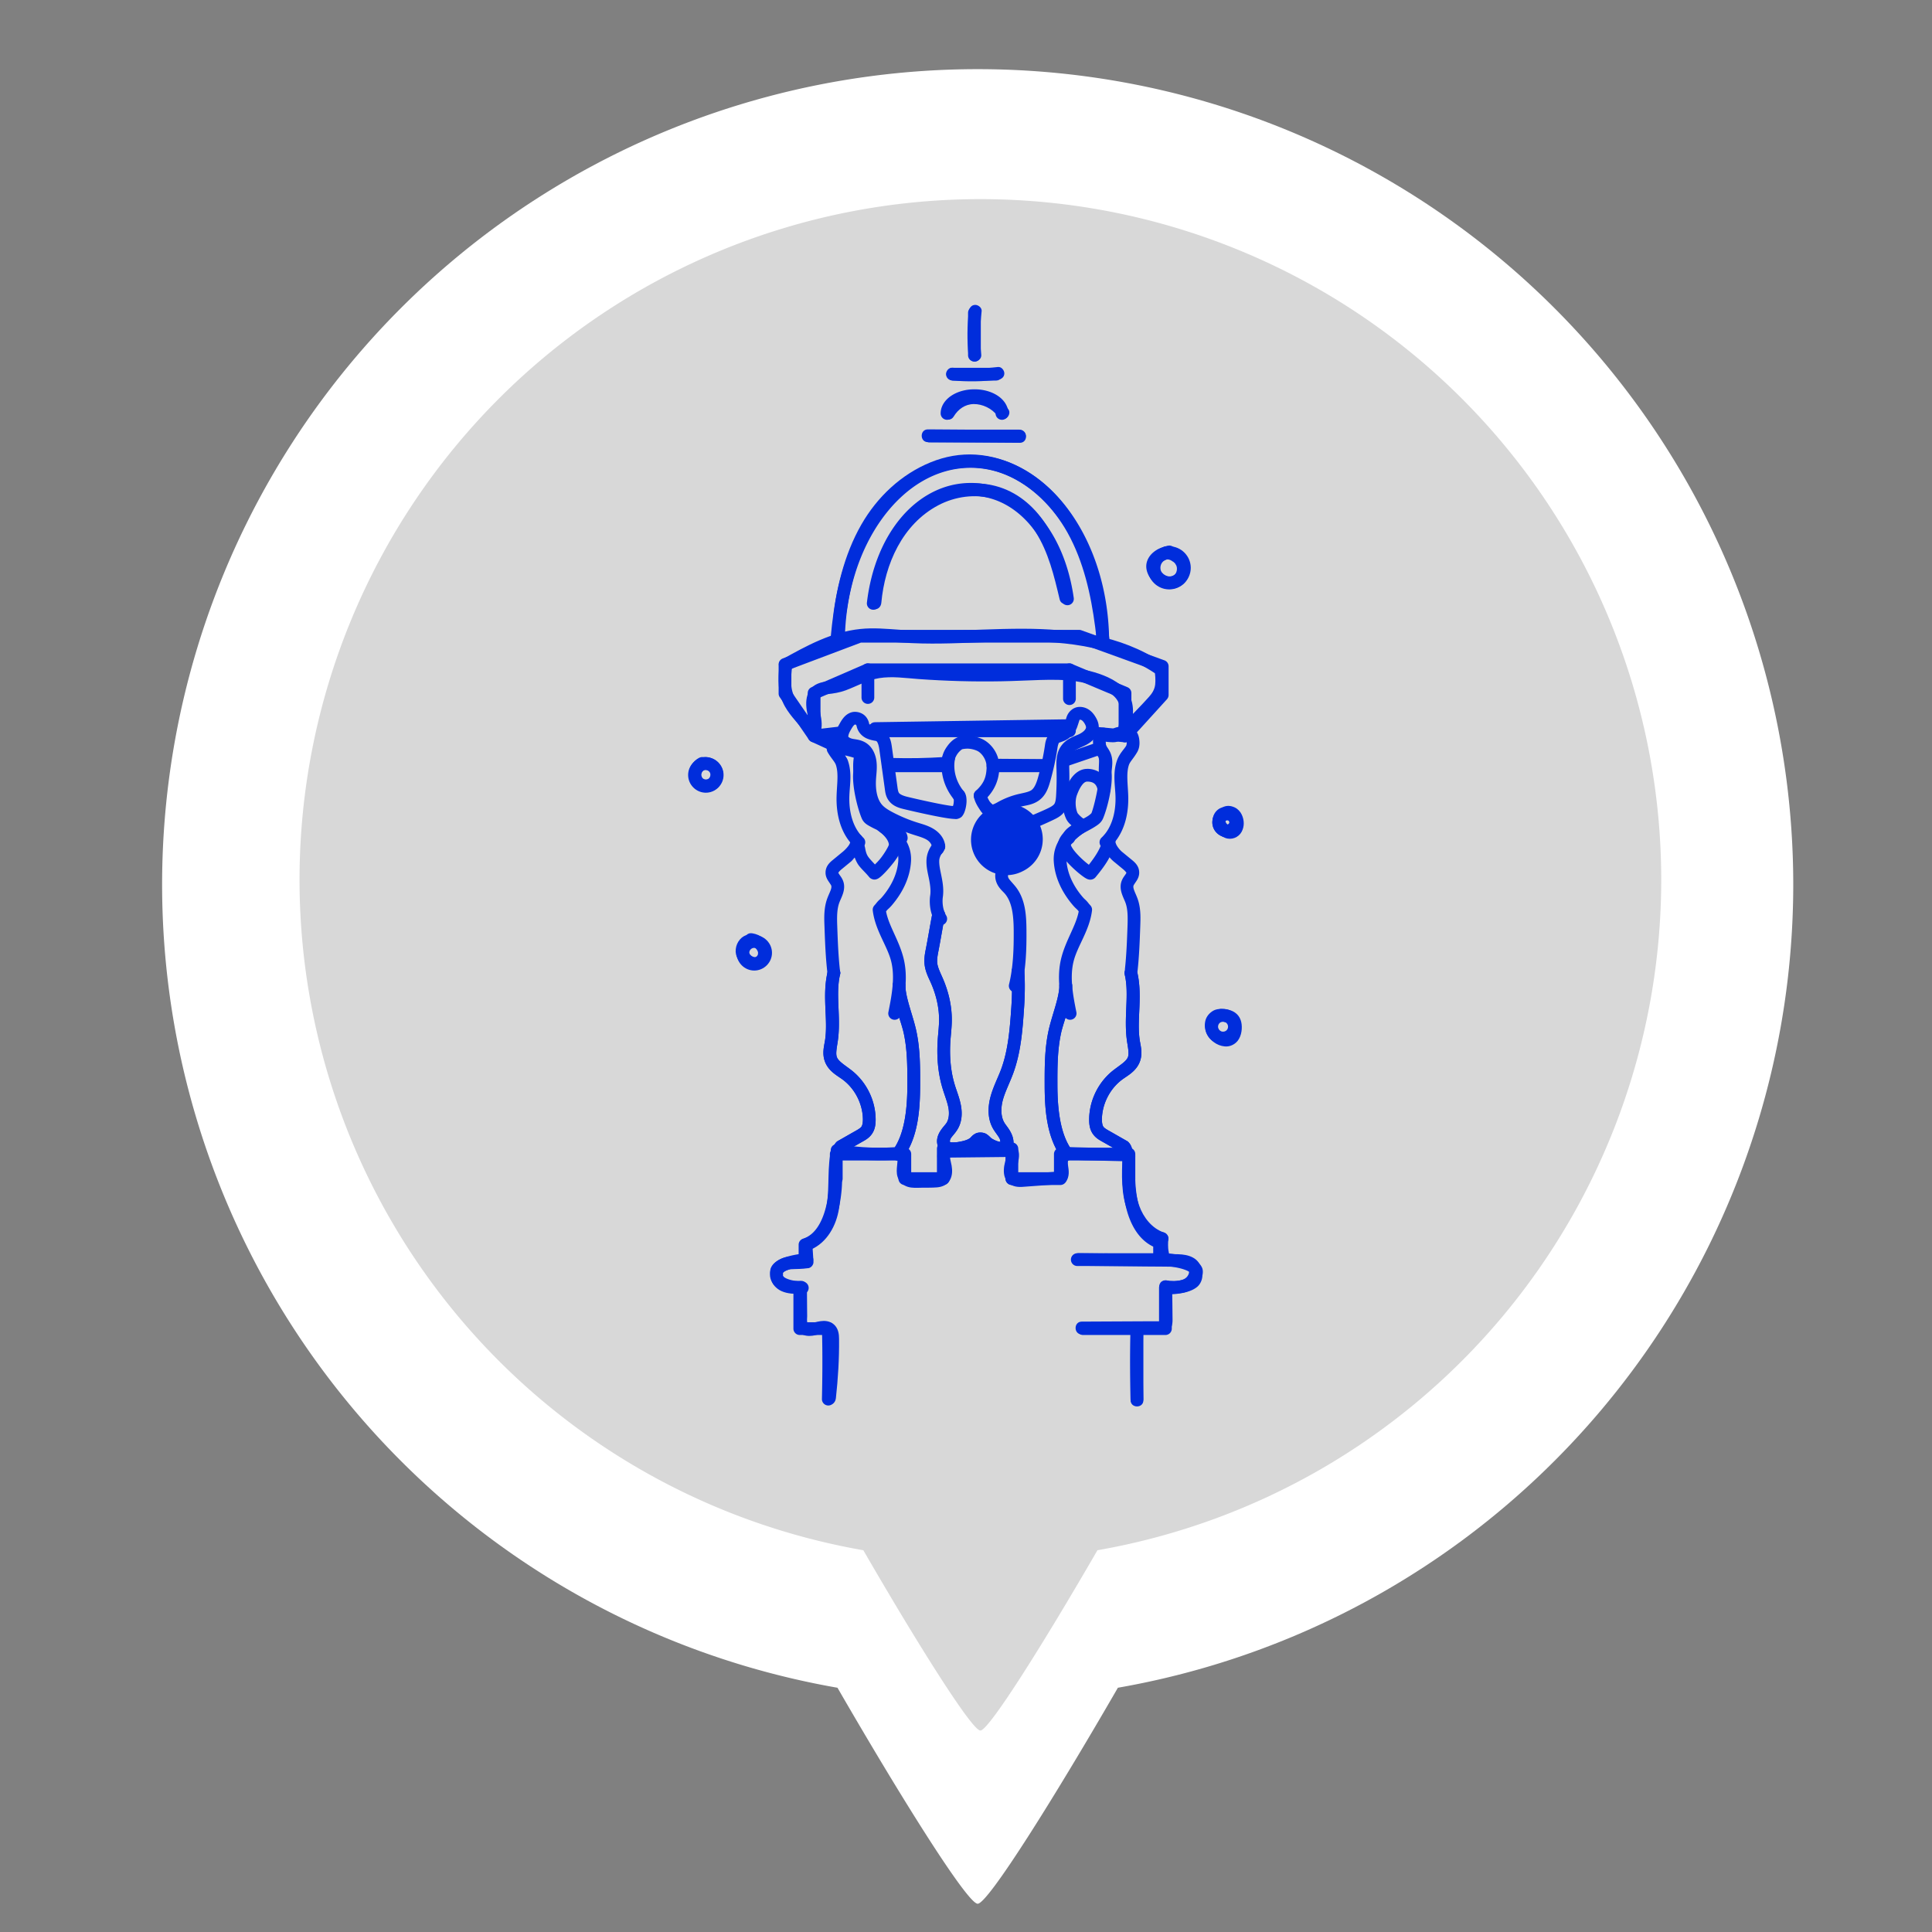 <?xml version="1.0" encoding="UTF-8" standalone="no"?>
<!-- Created with Inkscape (http://www.inkscape.org/) -->

<svg
   width="100"
   height="100"
   viewBox="0 0 26.458 26.458"
   version="1.1"
   id="svg127350"
   inkscape:export-filename="C:\Users\Agathe\Desktop\commerces.png"
   inkscape:export-xdpi="200"
   inkscape:export-ydpi="200"
   inkscape:version="1.1 (c68e22c387, 2021-05-23)"
   sodipodi:docname="fontaineWal_nogame.svg"
   xmlns:inkscape="http://www.inkscape.org/namespaces/inkscape"
   xmlns:sodipodi="http://sodipodi.sourceforge.net/DTD/sodipodi-0.dtd"
   xmlns="http://www.w3.org/2000/svg"
   xmlns:svg="http://www.w3.org/2000/svg">
  <rect x="0" y="0" width="26.458" height="26.458" fill="#808080" stroke="none"/>
  <sodipodi:namedview
     id="namedview127352"
     pagecolor="#ffffff"
     bordercolor="#666666"
     borderopacity="1.0"
     inkscape:pageshadow="2"
     inkscape:pageopacity="0"
     inkscape:pagecheckerboard="0"
     inkscape:document-units="mm"
     showgrid="false"
     units="px"
     inkscape:zoom="5.9722783"
     inkscape:cx="54.250653"
     inkscape:cy="58.35294"
     inkscape:window-width="2400"
     inkscape:window-height="1271"
     inkscape:window-x="2391"
     inkscape:window-y="-9"
     inkscape:window-maximized="1"
     inkscape:current-layer="layer1" />
  <defs
     id="defs127347" />
  <g
     inkscape:label="Calque 1"
     inkscape:groupmode="layer"
     id="layer1">
    <path
       style="color:#000000;fill:#ffffff;stroke:none;stroke-width:6.8;stroke-linejoin:round;stroke-miterlimit:4;stroke-dasharray:none;stroke-opacity:1;paint-order:stroke fill markers"
       d="M 13.389,0.947 A 11.169,11.169 0 0 0 2.22,12.116 11.169,11.169 0 0 0 11.469,23.113 c 0.864,1.496 1.779,2.958 1.92,2.958 0.141,0 1.056,-1.462 1.92,-2.958 A 11.169,11.169 0 0 0 24.558,12.116 11.169,11.169 0 0 0 13.389,0.947 Z"
       id="path127591-0" />
    <path
       style="color:#000000;fill:#d8d8d8;stroke:none;stroke-width:6.8;stroke-linejoin:round;stroke-miterlimit:4;stroke-dasharray:none;stroke-opacity:1;paint-order:stroke fill markers;fill-opacity:1"
       d="m 13.426,2.727 a 9.324,9.324 0 0 0 -9.324,9.324 9.324,9.324 0 0 0 7.721,9.179 c 0.722,1.249 1.485,2.469 1.603,2.469 0.118,0 0.881,-1.22 1.603,-2.469 a 9.324,9.324 0 0 0 7.721,-9.179 9.324,9.324 0 0 0 -9.324,-9.324 z"
       id="path127591" />
    <g
       id="g2184"
       transform="matrix(0.22,0,0,0.22,6.279,7.566)"
       style="stroke-width:4.545">
      <path
         style="color:#000000;fill:#002ddc;stroke-width:1.202;stroke-linecap:round;stroke-linejoin:round;-inkscape-stroke:none"
         d="m 29.966,22.154 a 0.397,0.397 0 0 0 -0.467,0.312 c -0.13,0.65 -0.272,1.531 -0.397,2.159 -0.058,0.295 -0.13,0.634 -0.09,1.011 0.05,0.473 0.259,0.85 0.402,1.176 0.324,0.741 0.511,1.539 0.501,2.331 -0.005,0.36 -0.051,0.741 -0.081,1.145 a 0.397,0.397 0 0 0 0,0.002 c -0.071,1.022 -0.007,2.076 0.302,3.084 l -5.29e-4,-5.29e-4 c 0.132,0.432 0.288,0.814 0.358,1.176 0.067,0.355 0.04,0.709 -0.109,0.95 a 0.397,0.397 0 0 0 -5.29e-4,5.29e-4 c -0.081,0.131 -0.249,0.286 -0.406,0.537 a 0.397,0.397 0 0 0 -0.001,0.002 c -0.169,0.274 -0.293,0.676 -0.066,1.054 a 0.397,0.397 0 0 0 0.002,0.003 c 0.16,0.26 0.438,0.377 0.669,0.41 0.231,0.033 0.443,0.007 0.622,-0.023 l -5.29e-4,5.29e-4 c 0.363,-0.059 0.836,-0.127 1.212,-0.481 0.061,-0.056 0.063,-0.06 0.082,-0.079 0.035,0.033 0.066,0.065 0.159,0.142 0.166,0.137 0.359,0.228 0.569,0.309 0.21,0.081 0.415,0.145 0.645,0.145 0.182,0 0.383,-0.084 0.502,-0.22 0.118,-0.136 0.158,-0.29 0.172,-0.425 0.027,-0.27 -0.037,-0.51 -0.139,-0.723 v -5.29e-4 c -0.13,-0.271 -0.297,-0.458 -0.405,-0.622 h 5.29e-4 c -0.24,-0.367 -0.255,-0.906 -0.125,-1.413 4.5e-5,-1.72e-4 -4.2e-5,-2.65e-4 0,-5.29e-4 0.136,-0.518 0.407,-1.039 0.629,-1.627 a 0.397,0.397 0 0 0 5.29e-4,-0.001 c 0.511,-1.357 0.609,-2.794 0.702,-4.166 v -0.001 c 0.046,-0.664 0.066,-1.58 0.013,-2.261 a 0.397,0.397 0 0 0 -0.426,-0.365 0.397,0.397 0 0 0 -0.365,0.426 c 0.047,0.609 0.03,1.518 -0.014,2.146 a 0.397,0.397 0 0 0 0,0.001 c -0.093,1.369 -0.196,2.726 -0.653,3.94 -0.2,0.528 -0.489,1.074 -0.655,1.709 a 0.397,0.397 0 0 0 -5.29e-4,0.002 c -0.166,0.646 -0.186,1.413 0.23,2.047 a 0.397,0.397 0 0 0 0,5.29e-4 c 0.146,0.222 0.282,0.384 0.352,0.531 0.026,0.055 0.032,0.126 0.042,0.195 -0.072,-0.015 -0.128,-0.021 -0.223,-0.057 -0.154,-0.059 -0.311,-0.149 -0.346,-0.179 -0.07,-0.058 -0.14,-0.15 -0.294,-0.251 -0.154,-0.101 -0.463,-0.143 -0.678,-0.037 a 0.397,0.397 0 0 0 -0.006,0.003 c -0.187,0.096 -0.269,0.214 -0.31,0.252 a 0.397,0.397 0 0 0 -0.002,0.002 c -0.153,0.144 -0.447,0.219 -0.797,0.276 a 0.397,0.397 0 0 0 -0.001,0 c -0.141,0.023 -0.288,0.033 -0.38,0.02 -0.09,-0.013 -0.095,-0.024 -0.104,-0.039 -0.005,-0.011 -0.007,-0.114 0.06,-0.224 0.081,-0.13 0.251,-0.286 0.408,-0.541 h -5.29e-4 c 0.296,-0.479 0.305,-1.034 0.214,-1.515 a 0.397,0.397 0 0 0 0,-5.3e-4 c -0.09,-0.469 -0.262,-0.876 -0.378,-1.259 a 0.397,0.397 0 0 0 0,-5.29e-4 c -0.273,-0.887 -0.336,-1.844 -0.269,-2.795 0.028,-0.379 0.077,-0.774 0.083,-1.192 a 0.397,0.397 0 0 0 0,-5.29e-4 c 0.011,-0.923 -0.204,-1.829 -0.567,-2.659 -0.159,-0.362 -0.31,-0.668 -0.34,-0.941 -0.023,-0.221 0.022,-0.48 0.08,-0.773 0.129,-0.653 0.272,-1.534 0.396,-2.159 a 0.397,0.397 0 0 0 -0.312,-0.467 z"
         id="path6" />
      <path
         style="color:#000000;fill:#002ddc;stroke-width:1.202;stroke-linecap:round;stroke-linejoin:round;-inkscape-stroke:none"
         d="m 29.966,22.154 a 0.397,0.397 0 0 0 -0.467,0.312 c -0.13,0.65 -0.272,1.531 -0.397,2.159 -0.058,0.295 -0.13,0.634 -0.09,1.011 0.05,0.473 0.259,0.85 0.402,1.176 0.324,0.741 0.511,1.539 0.501,2.331 -0.005,0.36 -0.051,0.741 -0.081,1.145 a 0.397,0.397 0 0 0 0,0.002 c -0.071,1.022 -0.007,2.076 0.302,3.084 l -5.29e-4,-5.29e-4 c 0.132,0.432 0.288,0.814 0.358,1.176 0.067,0.355 0.04,0.709 -0.109,0.95 a 0.397,0.397 0 0 0 -5.29e-4,5.29e-4 c -0.081,0.131 -0.249,0.286 -0.406,0.537 a 0.397,0.397 0 0 0 -0.001,0.002 c -0.169,0.274 -0.293,0.676 -0.066,1.054 a 0.397,0.397 0 0 0 0.002,0.003 c 0.16,0.26 0.438,0.377 0.669,0.41 0.231,0.033 0.443,0.007 0.622,-0.023 l -5.29e-4,5.29e-4 c 0.363,-0.059 0.836,-0.127 1.212,-0.481 0.061,-0.056 0.063,-0.06 0.082,-0.079 0.035,0.033 0.066,0.065 0.159,0.142 0.166,0.137 0.359,0.228 0.569,0.309 0.21,0.081 0.415,0.145 0.645,0.145 0.182,0 0.383,-0.084 0.502,-0.22 0.118,-0.136 0.158,-0.29 0.172,-0.425 0.027,-0.27 -0.037,-0.51 -0.139,-0.723 v -5.29e-4 c -0.13,-0.271 -0.297,-0.458 -0.405,-0.622 h 5.29e-4 c -0.24,-0.367 -0.255,-0.906 -0.125,-1.413 4.5e-5,-1.72e-4 -4.2e-5,-2.65e-4 0,-5.29e-4 0.136,-0.518 0.407,-1.039 0.629,-1.627 a 0.397,0.397 0 0 0 5.29e-4,-0.001 c 0.511,-1.357 0.609,-2.794 0.702,-4.166 v -0.001 c 0.046,-0.664 0.066,-1.58 0.013,-2.261 a 0.397,0.397 0 0 0 -0.426,-0.365 0.397,0.397 0 0 0 -0.365,0.426 c 0.047,0.609 0.03,1.518 -0.014,2.146 a 0.397,0.397 0 0 0 0,0.001 c -0.093,1.369 -0.196,2.726 -0.653,3.94 -0.2,0.528 -0.489,1.074 -0.655,1.709 a 0.397,0.397 0 0 0 -5.29e-4,0.002 c -0.166,0.646 -0.186,1.413 0.23,2.047 a 0.397,0.397 0 0 0 0,5.29e-4 c 0.146,0.222 0.282,0.384 0.352,0.531 0.026,0.055 0.032,0.126 0.042,0.195 -0.072,-0.015 -0.128,-0.021 -0.223,-0.057 -0.154,-0.059 -0.311,-0.149 -0.346,-0.179 -0.07,-0.058 -0.14,-0.15 -0.294,-0.251 -0.154,-0.101 -0.463,-0.143 -0.678,-0.037 a 0.397,0.397 0 0 0 -0.006,0.003 c -0.187,0.096 -0.269,0.214 -0.31,0.252 a 0.397,0.397 0 0 0 -0.002,0.002 c -0.153,0.144 -0.447,0.219 -0.797,0.276 a 0.397,0.397 0 0 0 -0.001,0 c -0.141,0.023 -0.288,0.033 -0.38,0.02 -0.09,-0.013 -0.095,-0.024 -0.104,-0.039 -0.005,-0.011 -0.007,-0.114 0.06,-0.224 0.081,-0.13 0.251,-0.286 0.408,-0.541 h -5.29e-4 c 0.296,-0.479 0.305,-1.034 0.214,-1.515 a 0.397,0.397 0 0 0 0,-5.3e-4 c -0.09,-0.469 -0.262,-0.876 -0.378,-1.259 a 0.397,0.397 0 0 0 0,-5.29e-4 c -0.273,-0.887 -0.336,-1.844 -0.269,-2.795 0.028,-0.379 0.077,-0.774 0.083,-1.192 a 0.397,0.397 0 0 0 0,-5.29e-4 c 0.011,-0.923 -0.204,-1.829 -0.567,-2.659 -0.159,-0.362 -0.31,-0.668 -0.34,-0.941 -0.023,-0.221 0.022,-0.48 0.08,-0.773 0.129,-0.653 0.272,-1.534 0.396,-2.159 a 0.397,0.397 0 0 0 -0.312,-0.467 z"
         id="path8" />
      <path
         style="color:#000000;fill:#002ddc;stroke-width:1.202;stroke-linecap:round;stroke-linejoin:round;-inkscape-stroke:none"
         d="m 29.945,17.913 a 0.397,0.397 0 0 0 -0.346,0.131 c -0.063,0.071 -0.437,0.475 -0.467,1.09 -0.019,0.4 0.067,0.758 0.132,1.073 a 0.397,0.397 0 0 0 5.29e-4,5.29e-4 c 0.086,0.41 0.147,0.796 0.099,1.135 l 0.002,-0.013 c 0,0 -0.17,0.872 0.312,1.678 a 0.397,0.397 0 0 0 0.545,0.137 0.397,0.397 0 0 0 0.136,-0.545 c -0.306,-0.512 -0.212,-1.132 -0.212,-1.132 a 0.397,0.397 0 0 0 0.002,-0.013 c 0.073,-0.507 -0.019,-0.984 -0.107,-1.41 l 5.3e-4,0.001 c -0.067,-0.325 -0.129,-0.618 -0.117,-0.874 0.009,-0.194 0.117,-0.374 0.194,-0.488 a 0.397,0.397 0 0 0 0.045,-0.037 l 0.082,-0.153 a 0.397,0.397 0 0 0 -0.302,-0.581 z"
         id="path10" />
      <path
         style="color:#000000;fill:#002ddc;stroke-width:1.202;stroke-linecap:round;stroke-linejoin:round;-inkscape-stroke:none"
         d="m 34.045,17.428 a 0.397,0.397 0 0 0 -0.397,0.397 0.397,0.397 0 0 0 0.161,0.299 c 0.102,0.199 0.133,0.443 0.073,0.657 -0.05,0.175 -0.18,0.401 -0.301,0.67 -0.121,0.269 -0.238,0.62 -0.123,1.001 a 0.397,0.397 0 0 0 5.29e-4,0.002 c 0.125,0.409 0.414,0.623 0.556,0.791 a 0.397,0.397 0 0 0 0,5.29e-4 c 0.463,0.546 0.538,1.402 0.546,2.276 0.008,1.152 -0.029,2.288 -0.29,3.361 a 0.397,0.397 0 0 0 0.291,0.48 0.397,0.397 0 0 0 0.48,-0.291 c 0.288,-1.181 0.321,-2.384 0.313,-3.555 a 0.397,0.397 0 0 0 0,-0.001 c -0.008,-0.904 -0.049,-1.973 -0.734,-2.782 -0.207,-0.245 -0.368,-0.4 -0.402,-0.51 -0.033,-0.111 -0.007,-0.237 0.087,-0.446 0.094,-0.209 0.251,-0.461 0.341,-0.781 a 0.397,0.397 0 0 0 0,-0.001 c 0.122,-0.436 0.065,-0.904 -0.158,-1.298 a 0.397,0.397 0 0 0 -0.109,-0.123 l -0.092,-0.069 a 0.397,0.397 0 0 0 -0.237,-0.078 z m -0.206,0.708 a 0.397,0.397 0 0 0 0.206,0.085 h -0.126 l -0.013,-0.01 z"
         id="path12" />
      <path
         style="color:#000000;fill:#002ddc;stroke-width:1.202;stroke-linecap:round;stroke-linejoin:round;-inkscape-stroke:none"
         d="m 25.473,10.703 a 0.397,0.397 0 0 0 -0.397,0.397 0.397,0.397 0 0 0 0.397,0.397 H 38.03 a 0.397,0.397 0 0 0 0.397,-0.397 0.397,0.397 0 0 0 -0.397,-0.397 z"
         id="line14" />
      <path
         style="color:#000000;fill:#002ddc;stroke-width:1.202;stroke-linecap:round;stroke-linejoin:round;-inkscape-stroke:none"
         d="m 25.473,6.906 a 0.397,0.397 0 0 0 -0.397,0.397 0.397,0.397 0 0 0 0.397,0.397 H 38.03 A 0.397,0.397 0 0 0 38.427,7.303 0.397,0.397 0 0 0 38.03,6.906 Z"
         id="line16" />
      <path
         style="color:#000000;fill:#002ddc;stroke-width:1.202;stroke-linecap:round;stroke-linejoin:round;-inkscape-stroke:none"
         d="m 25.325,6.939 -3.347,1.45 a 0.397,0.397 0 0 0 -0.239,0.364 v 2.667 a 0.397,0.397 0 0 0 0.443,0.394 l 1.559,-0.182 a 0.397,0.397 0 0 0 0.348,-0.44 0.397,0.397 0 0 0 -0.44,-0.348 l -1.115,0.131 V 9.013 l 2.553,-1.106 v 1.121 a 0.397,0.397 0 0 0 0.397,0.397 0.397,0.397 0 0 0 0.397,-0.397 V 7.303 A 0.397,0.397 0 0 0 25.325,6.939 Z"
         id="polyline18" />
      <path
         style="color:#000000;fill:#002ddc;stroke-width:1.202;stroke-linecap:round;stroke-linejoin:round;-inkscape-stroke:none"
         d="m 39.823,11.803 -2.18,0.744 a 0.397,0.397 0 0 0 -0.248,0.503 0.397,0.397 0 0 0 0.504,0.248 l 2.18,-0.743 a 0.397,0.397 0 0 0 0.248,-0.504 0.397,0.397 0 0 0 -0.504,-0.248 z"
         id="line20" />
      <path
         style="color:#000000;fill:#002ddc;stroke-width:1.202;stroke-linecap:round;stroke-linejoin:round;-inkscape-stroke:none"
         d="m 33.27,12.883 a 0.397,0.397 0 0 0 -0.397,0.397 0.397,0.397 0 0 0 0.397,0.397 H 36.479 A 0.397,0.397 0 0 0 36.876,13.28 0.397,0.397 0 0 0 36.479,12.883 Z"
         id="line22" />
      <path
         style="color:#000000;fill:#002ddc;stroke-width:1.202;stroke-linecap:round;stroke-linejoin:round;-inkscape-stroke:none"
         d="m 26.764,12.883 a 0.397,0.397 0 0 0 -0.397,0.397 0.397,0.397 0 0 0 0.397,0.397 h 3.4 a 0.397,0.397 0 0 0 0.397,-0.397 0.397,0.397 0 0 0 -0.397,-0.397 z"
         id="line24" />
      <path
         style="color:#000000;fill:#002ddc;stroke-width:1.202;stroke-linecap:round;stroke-linejoin:round;-inkscape-stroke:none"
         d="m 24.973,4.818 a 0.397,0.397 0 0 0 -0.14,0.025 L 20.184,6.598 A 0.397,0.397 0 0 0 19.927,6.969 v 1.813 a 0.397,0.397 0 0 0 0.07,0.225 l 1.813,2.638 a 0.397,0.397 0 0 0 0.161,0.136 l 1.283,0.59 a 0.397,0.397 0 0 0 0.527,-0.195 0.397,0.397 0 0 0 -0.195,-0.527 L 22.402,11.105 20.721,8.658 V 7.244 L 25.045,5.612 h 13.521 l 4.843,1.752 v 1.351 l -2.214,2.437 a 0.397,0.397 0 0 0 0.027,0.561 0.397,0.397 0 0 0 0.561,-0.027 l 2.318,-2.551 A 0.397,0.397 0 0 0 44.202,8.869 V 7.086 A 0.397,0.397 0 0 0 43.941,6.713 L 38.771,4.842 A 0.397,0.397 0 0 0 38.636,4.818 Z"
         id="polyline26" />
      <path
         style="color:#000000;fill:#002ddc;stroke-width:1.202;stroke-linecap:round;stroke-linejoin:round;-inkscape-stroke:none"
         d="m 23.005,47.916 a 0.397,0.397 0 0 0 -0.382,0.412 c 0,0 0.063,1.668 0,4.365 a 0.397,0.397 0 0 0 0.388,0.406 0.397,0.397 0 0 0 0.406,-0.387 c 0.064,-2.717 -5.29e-4,-4.414 -5.29e-4,-4.414 a 0.397,0.397 0 0 0 -0.411,-0.382 z"
         id="path28" />
      <path
         style="color:#000000;fill:#002ddc;stroke-width:1.202;stroke-linecap:round;stroke-linejoin:round;-inkscape-stroke:none"
         d="m 42.244,47.916 a 0.397,0.397 0 0 0 -0.411,0.382 c 0,0 -0.064,1.697 -5.29e-4,4.414 a 0.397,0.397 0 0 0 0.406,0.387 0.397,0.397 0 0 0 0.388,-0.406 c -0.063,-2.697 -5.29e-4,-4.365 -5.29e-4,-4.365 a 0.397,0.397 0 0 0 -0.381,-0.412 z"
         id="path30" />
      <path
         style="color:#000000;fill:#002ddc;stroke-width:1.202;stroke-linecap:round;stroke-linejoin:round;-inkscape-stroke:none"
         d="m 38.183,6.937 a 0.397,0.397 0 0 0 -0.55,0.366 v 1.796 a 0.397,0.397 0 0 0 0.397,0.397 0.397,0.397 0 0 0 0.397,-0.397 V 7.9 l 2.664,1.117 V 10.984 l -1.683,-0.156 a 0.397,0.397 0 0 0 -0.431,0.359 0.397,0.397 0 0 0 0.359,0.431 l 2.117,0.196 a 0.397,0.397 0 0 0 0.433,-0.395 V 8.752 A 0.397,0.397 0 0 0 41.641,8.387 Z"
         id="polyline32" />
      <path
         style="color:#000000;fill:#002ddc;stroke-width:1.202;stroke-linecap:round;stroke-linejoin:round;-inkscape-stroke:none"
         d="m 30.179,36.724 a 0.397,0.397 0 0 0 -0.397,0.397 v 1.852 a 0.397,0.397 0 0 0 0.397,0.397 0.397,0.397 0 0 0 0.397,-0.397 v -1.455 h 3.474 v 1.455 a 0.397,0.397 0 0 0 0.397,0.397 0.397,0.397 0 0 0 0.397,-0.397 v -1.852 a 0.397,0.397 0 0 0 -0.397,-0.397 z"
         id="polyline34" />
      <path
         style="color:#000000;fill:#002ddc;stroke-width:1.202;stroke-linecap:round;stroke-linejoin:round;-inkscape-stroke:none"
         d="M 37.464,37.053 A 0.397,0.397 0 0 0 37.067,37.449 v 1.13 h -2.619 a 0.397,0.397 0 0 0 -0.397,0.397 0.397,0.397 0 0 0 0.397,0.397 h 3.016 a 0.397,0.397 0 0 0 0.397,-0.397 v -1.13 h 3.474 v 1.13 a 0.397,0.397 0 0 0 0.397,0.397 0.397,0.397 0 0 0 0.397,-0.397 V 37.449 a 0.397,0.397 0 0 0 -0.397,-0.397 z"
         id="polyline36" />
      <path
         style="color:#000000;fill:#002ddc;stroke-width:1.202;stroke-linecap:round;stroke-linejoin:round;-inkscape-stroke:none"
         d="M 23.515,37.053 A 0.397,0.397 0 0 0 23.118,37.449 v 1.527 a 0.397,0.397 0 0 0 0.397,0.397 0.397,0.397 0 0 0 0.397,-0.397 v -1.13 h 3.474 v 1.13 a 0.397,0.397 0 0 0 0.397,0.397 h 2.122 A 0.397,0.397 0 0 0 30.301,38.976 0.397,0.397 0 0 0 29.905,38.579 H 28.18 V 37.449 a 0.397,0.397 0 0 0 -0.397,-0.397 z"
         id="polyline38" />
      <path
         style="color:#000000;fill:#002ddc;stroke-width:1.202;stroke-linecap:round;stroke-linejoin:round;-inkscape-stroke:none"
         d="m 41.735,38.579 a 0.397,0.397 0 0 0 -0.4,0.394 c 0,0 -0.01,0.891 0.24,1.873 0.227,0.893 0.709,1.904 1.67,2.363 v 0.81 a 0.397,0.397 0 0 0 0.397,0.397 0.397,0.397 0 0 0 0.397,-0.397 v -1.04 a 0.397,0.397 0 0 0 -0.278,-0.379 c -0.768,-0.242 -1.197,-1.083 -1.417,-1.95 -0.22,-0.866 -0.216,-1.671 -0.216,-1.671 A 0.397,0.397 0 0 0 41.735,38.579 Z"
         id="path40" />
      <path
         style="color:#000000;fill:#002ddc;stroke-width:1.202;stroke-linecap:round;stroke-linejoin:round;-inkscape-stroke:none"
         d="m 23.477,38.693 a 0.397,0.397 0 0 0 -0.393,0.4 c 0,0 0.004,0.805 -0.216,1.671 -0.22,0.866 -0.649,1.708 -1.417,1.95 a 0.397,0.397 0 0 0 -0.278,0.379 v 1.04 a 0.397,0.397 0 0 0 0.397,0.397 0.397,0.397 0 0 0 0.397,-0.397 v -0.81 c 0.961,-0.459 1.443,-1.469 1.67,-2.363 0.25,-0.982 0.24,-1.873 0.24,-1.873 a 0.397,0.397 0 0 0 -0.4,-0.394 z"
         id="path42" />
      <path
         style="color:#000000;fill:#002ddc;stroke-width:1.202;stroke-linecap:round;stroke-linejoin:round;-inkscape-stroke:none"
         d="m 21.657,43.623 c 0,0 -0.555,0.038 -1.104,0.186 -0.275,0.074 -0.552,0.167 -0.791,0.343 -0.119,0.088 -0.234,0.201 -0.307,0.361 -0.066,0.144 -0.064,0.324 -0.026,0.488 0.007,0.293 0.142,0.565 0.334,0.72 0.217,0.176 0.465,0.265 0.702,0.327 0.473,0.125 0.93,0.128 0.93,0.128 a 0.397,0.397 0 0 0 0.402,-0.392 0.397,0.397 0 0 0 -0.391,-0.402 c 0,0 -0.389,-0.009 -0.738,-0.101 -0.175,-0.046 -0.332,-0.117 -0.405,-0.176 -0.073,-0.059 -0.072,-0.052 -0.064,-0.123 a 0.397,0.397 0 0 0 -0.011,-0.149 c 0.003,-0.003 0.007,-0.014 0.044,-0.041 0.092,-0.067 0.3,-0.155 0.526,-0.215 0.451,-0.121 0.958,-0.16 0.958,-0.16 a 0.397,0.397 0 0 0 0.366,-0.425 0.397,0.397 0 0 0 -0.425,-0.366 z"
         id="path44" />
      <path
         style="color:#000000;fill:#002ddc;stroke-width:1.202;stroke-linecap:round;stroke-linejoin:round;-inkscape-stroke:none"
         d="m 38.519,43.622 a 0.397,0.397 0 0 0 -0.397,0.397 0.397,0.397 0 0 0 0.397,0.397 h 5.509 c 0.006,5.29e-4 0.503,0.039 0.951,0.159 0.226,0.06 0.434,0.148 0.526,0.215 0.04,0.029 0.046,0.043 0.047,0.044 a 0.397,0.397 0 0 0 -0.014,0.147 c 0.009,0.071 0.009,0.064 -0.064,0.123 -0.073,0.059 -0.23,0.13 -0.405,0.176 -0.35,0.092 -0.738,0.101 -0.738,0.101 a 0.397,0.397 0 0 0 -0.391,0.402 0.397,0.397 0 0 0 0.402,0.392 c 0,0 0.458,-0.003 0.93,-0.128 0.236,-0.062 0.485,-0.151 0.702,-0.327 0.191,-0.155 0.326,-0.427 0.333,-0.72 0.038,-0.164 0.04,-0.344 -0.026,-0.488 -0.073,-0.16 -0.187,-0.273 -0.306,-0.361 -0.239,-0.176 -0.516,-0.269 -0.791,-0.343 -0.549,-0.147 -1.104,-0.186 -1.104,-0.186 a 0.397,0.397 0 0 0 -0.029,-0.001 z"
         id="path46" />
      <path
         style="color:#000000;fill:#002ddc;stroke-width:1.202;stroke-linecap:round;stroke-linejoin:round;-inkscape-stroke:none"
         d="m 44.004,45.382 a 0.397,0.397 0 0 0 -0.397,0.397 v 2.138 h -4.723 a 0.397,0.397 0 0 0 -0.397,0.397 0.397,0.397 0 0 0 0.397,0.397 h 5.12 a 0.397,0.397 0 0 0 0.397,-0.397 v -2.535 a 0.397,0.397 0 0 0 -0.397,-0.397 z"
         id="polyline48" />
      <path
         style="color:#000000;fill:#002ddc;stroke-width:1.202;stroke-linecap:round;stroke-linejoin:round;-inkscape-stroke:none"
         d="m 21.245,45.382 a 0.397,0.397 0 0 0 -0.397,0.397 v 2.535 a 0.397,0.397 0 0 0 0.397,0.397 h 1.733 a 0.397,0.397 0 0 0 0.397,-0.397 0.397,0.397 0 0 0 -0.397,-0.397 h -1.336 v -2.138 a 0.397,0.397 0 0 0 -0.397,-0.397 z"
         id="polyline50" />
      <path
         style="color:#000000;fill:#002ddc;stroke-width:1.202;stroke-linecap:round;stroke-linejoin:round;-inkscape-stroke:none"
         d="m 31.879,-4.328 c -1.646,0 -3.151,0.788 -4.286,2.107 -1.134,1.319 -1.914,3.168 -2.17,5.342 a 0.397,0.397 0 0 0 0.348,0.441 0.397,0.397 0 0 0 0.44,-0.348 c 0.241,-2.04 0.972,-3.741 1.984,-4.918 1.012,-1.177 2.289,-1.831 3.683,-1.831 1.401,0 2.648,0.623 3.641,1.747 0.993,1.125 1.715,2.756 1.993,4.729 a 0.397,0.397 0 0 0 0.449,0.338 0.397,0.397 0 0 0 0.337,-0.449 c -0.296,-2.101 -1.067,-3.878 -2.184,-5.144 -1.117,-1.266 -2.596,-2.015 -4.235,-2.015 z"
         id="path52" />
      <path
         style="color:#000000;fill:#002ddc;stroke-width:1.202;stroke-linecap:round;stroke-linejoin:round;-inkscape-stroke:none"
         d="m 31.879,-6.064 c -2.419,0 -4.592,1.35 -6.138,3.472 -1.545,2.122 -2.486,5.023 -2.486,8.221 a 0.397,0.397 0 0 0 0.397,0.397 0.397,0.397 0 0 0 0.397,-0.397 c 0,-3.041 0.902,-5.787 2.334,-7.754 1.432,-1.966 3.372,-3.145 5.496,-3.145 2.124,0 4.063,1.179 5.495,3.146 1.432,1.967 2.334,4.713 2.334,7.752 a 0.397,0.397 0 0 0 0.397,0.397 0.397,0.397 0 0 0 0.397,-0.397 c 0,-3.196 -0.94,-6.098 -2.486,-8.22 -1.545,-2.122 -3.718,-3.472 -6.137,-3.472 z"
         id="path54" />
      <path
         style="color:#000000;fill:#002ddc;stroke-width:1.202;stroke-linecap:round;stroke-linejoin:round;-inkscape-stroke:none"
         d="m 38.796,16.709 a 0.397,0.397 0 0 0 -0.296,0.067 c -0.81,0.569 -1.509,1.349 -1.446,2.45 a 0.397,0.397 0 0 0 5.29e-4,0.001 c 0.062,1.043 0.555,1.995 1.21,2.752 a 0.397,0.397 0 0 0 5.29e-4,5.29e-4 c 0.1,0.115 0.176,0.182 0.217,0.221 0.041,0.038 0.059,0.053 0.125,0.143 -0.169,0.899 -0.804,1.785 -1.086,2.904 -0.303,1.205 -0.06,2.416 0.163,3.522 a 0.397,0.397 0 0 0 0.467,0.311 0.397,0.397 0 0 0 0.311,-0.468 C 38.239,27.513 38.044,26.422 38.291,25.441 38.532,24.481 39.282,23.53 39.435,22.287 a 0.397,0.397 0 0 0 -0.096,-0.311 l -0.114,-0.129 0.021,0.025 c -0.091,-0.123 -0.168,-0.202 -0.224,-0.254 -0.056,-0.052 -0.083,-0.073 -0.157,-0.158 l -5.29e-4,-5.29e-4 C 38.297,20.804 37.896,20 37.847,19.181 v -5.29e-4 c -1.1e-5,-1.64e-4 1.1e-5,-2.65e-4 0,-5.29e-4 -0.043,-0.76 0.391,-1.25 1.11,-1.755 a 0.397,0.397 0 0 0 0.097,-0.552 0.397,0.397 0 0 0 -0.257,-0.163 z"
         id="path56" />
      <path
         style="color:#000000;fill:#002ddc;stroke-width:1.202;stroke-linecap:round;stroke-linejoin:round;-inkscape-stroke:none"
         d="m 37.801,26.557 a 0.397,0.397 0 0 0 -0.398,0.396 c -0.002,0.76 -0.465,1.859 -0.673,2.811 a 0.397,0.397 0 0 0 0,5.3e-4 c -0.25,1.149 -0.244,2.307 -0.242,3.427 a 0.397,0.397 0 0 0 0,0.001 c 0.005,1.449 0.113,3.22 1.066,4.498 a 0.397,0.397 0 0 0 0.555,0.081 0.397,0.397 0 0 0 0.081,-0.556 c -0.751,-1.008 -0.903,-2.623 -0.908,-4.026 v -5.29e-4 c -0.003,-1.119 -0.002,-2.219 0.224,-3.256 h -5.3e-4 c 0.178,-0.815 0.689,-1.934 0.692,-2.978 A 0.397,0.397 0 0 0 37.801,26.557 Z"
         id="path58" />
      <path
         style="color:#000000;fill:#002ddc;stroke-width:1.202;stroke-linecap:round;stroke-linejoin:round;-inkscape-stroke:none"
         d="m 37.801,26.557 a 0.397,0.397 0 0 0 -0.398,0.396 c -0.002,0.76 -0.465,1.859 -0.673,2.811 a 0.397,0.397 0 0 0 0,5.3e-4 c -0.25,1.149 -0.244,2.307 -0.242,3.427 a 0.397,0.397 0 0 0 0,0.001 c 0.005,1.449 0.113,3.22 1.066,4.498 a 0.397,0.397 0 0 0 0.555,0.081 0.397,0.397 0 0 0 0.081,-0.556 c -0.751,-1.008 -0.903,-2.623 -0.908,-4.026 v -5.29e-4 c -0.003,-1.119 -0.002,-2.219 0.224,-3.256 h -5.3e-4 c 0.178,-0.815 0.689,-1.934 0.692,-2.978 A 0.397,0.397 0 0 0 37.801,26.557 Z"
         id="path60" />
      <path
         style="color:#000000;fill:#002ddc;stroke-width:1.202;stroke-linecap:round;stroke-linejoin:round;-inkscape-stroke:none"
         d="m 40.624,17.475 a 0.397,0.397 0 0 0 -0.497,0.261 c -0.108,0.347 0.018,0.647 0.159,0.895 0.14,0.247 0.319,0.454 0.502,0.606 a 0.397,0.397 0 0 0 0.003,0.003 c 0.193,0.156 0.385,0.317 0.582,0.479 0.155,0.128 0.205,0.223 0.205,0.212 0,-0.002 -0.004,0.028 -0.064,0.117 -0.06,0.089 -0.168,0.214 -0.24,0.415 a 0.397,0.397 0 0 0 -5.29e-4,0.001 c -0.101,0.284 -0.052,0.559 0.018,0.774 0.07,0.215 0.162,0.394 0.216,0.535 a 0.397,0.397 0 0 0 5.29e-4,0.002 c 0.162,0.418 0.156,0.939 0.137,1.494 -0.032,0.891 -0.066,1.781 -0.159,2.648 a 0.397,0.397 0 0 0 0.352,0.437 0.397,0.397 0 0 0 0.437,-0.352 c 0.097,-0.905 0.132,-1.813 0.163,-2.706 a 0.397,0.397 0 0 0 0,-0.001 c 0.019,-0.555 0.049,-1.188 -0.19,-1.806 l -5.29e-4,-0.001 c -0.075,-0.196 -0.159,-0.364 -0.202,-0.496 -0.043,-0.132 -0.045,-0.204 -0.024,-0.262 0.012,-0.034 0.068,-0.116 0.151,-0.239 0.083,-0.123 0.2,-0.308 0.2,-0.562 0,-0.44 -0.315,-0.677 -0.494,-0.824 a 0.397,0.397 0 0 0 0,-5.29e-4 C 41.684,18.947 41.491,18.786 41.294,18.625 l -0.001,-0.002 c -5.29e-4,-2.65e-4 -0.001,-5.29e-4 -0.002,-0.001 -0.092,-0.077 -0.231,-0.235 -0.315,-0.383 -0.085,-0.149 -0.089,-0.274 -0.09,-0.268 a 0.397,0.397 0 0 0 -0.261,-0.497 z"
         id="path62" />
      <path
         style="color:#000000;fill:#002ddc;stroke-width:1.202;stroke-linecap:round;stroke-linejoin:round;-inkscape-stroke:none"
         d="m 41.763,25.79 a 0.397,0.397 0 0 0 -0.293,0.479 c 0.304,1.26 -0.088,2.721 0.158,4.248 0.062,0.384 0.116,0.693 0.045,0.889 -0.095,0.26 -0.45,0.475 -0.864,0.79 l 5.3e-4,-0.001 c -0.96,0.726 -1.543,1.892 -1.552,3.094 a 0.397,0.397 0 0 0 0,0.003 c 0,0.272 0.021,0.62 0.25,0.929 1.74e-4,2.38e-4 2.64e-4,2.64e-4 5.29e-4,5.29e-4 0.175,0.237 0.397,0.356 0.565,0.451 0.353,0.199 0.705,0.402 1.06,0.603 0.009,0.023 0.019,0.065 0.012,0.101 a 0.397,0.397 0 0 0 0.319,0.462 0.397,0.397 0 0 0 0.462,-0.318 c 0.04,-0.216 0.036,-0.546 -0.223,-0.815 a 0.397,0.397 0 0 0 -0.091,-0.07 C 41.23,36.42 40.849,36.2 40.464,35.982 40.304,35.891 40.193,35.815 40.146,35.751 a 0.397,0.397 0 0 0 -0.001,-0.002 c -0.061,-0.082 -0.093,-0.241 -0.094,-0.455 0.008,-0.945 0.484,-1.895 1.237,-2.465 a 0.397,0.397 0 0 0 5.29e-4,-0.001 c 0.337,-0.256 0.902,-0.522 1.131,-1.151 a 0.397,0.397 0 0 0 0,-5.29e-4 c 0.178,-0.491 0.047,-0.945 -0.008,-1.285 a 0.397,0.397 0 0 0 0,-5.29e-4 c -0.209,-1.298 0.198,-2.785 -0.17,-4.308 a 0.397,0.397 0 0 0 -0.479,-0.292 z"
         id="path64" />
      <path
         style="color:#000000;fill:#002ddc;stroke-width:1.202;stroke-linecap:round;stroke-linejoin:round;-inkscape-stroke:none"
         d="m 41.763,25.79 a 0.397,0.397 0 0 0 -0.293,0.479 c 0.304,1.26 -0.088,2.721 0.158,4.248 0.062,0.384 0.116,0.693 0.045,0.889 -0.095,0.26 -0.45,0.475 -0.864,0.79 l 5.3e-4,-0.001 c -0.96,0.726 -1.543,1.892 -1.552,3.094 a 0.397,0.397 0 0 0 0,0.003 c 0,0.272 0.021,0.62 0.25,0.929 1.74e-4,2.38e-4 2.64e-4,2.64e-4 5.29e-4,5.29e-4 0.175,0.237 0.397,0.356 0.565,0.451 0.353,0.199 0.705,0.402 1.06,0.603 0.009,0.023 0.019,0.065 0.012,0.101 a 0.397,0.397 0 0 0 0.319,0.462 0.397,0.397 0 0 0 0.462,-0.318 c 0.04,-0.216 0.036,-0.546 -0.223,-0.815 a 0.397,0.397 0 0 0 -0.091,-0.07 C 41.23,36.42 40.849,36.2 40.464,35.982 40.304,35.891 40.193,35.815 40.146,35.751 a 0.397,0.397 0 0 0 -0.001,-0.002 c -0.061,-0.082 -0.093,-0.241 -0.094,-0.455 0.008,-0.945 0.484,-1.895 1.237,-2.465 a 0.397,0.397 0 0 0 5.29e-4,-0.001 c 0.337,-0.256 0.902,-0.522 1.131,-1.151 a 0.397,0.397 0 0 0 0,-5.29e-4 c 0.178,-0.491 0.047,-0.945 -0.008,-1.285 a 0.397,0.397 0 0 0 0,-5.29e-4 c -0.209,-1.298 0.198,-2.785 -0.17,-4.308 a 0.397,0.397 0 0 0 -0.479,-0.292 z"
         id="path66" />
      <path
         style="color:#000000;fill:#002ddc;stroke-width:1.202;stroke-linecap:round;stroke-linejoin:round;-inkscape-stroke:none"
         d="m 39.139,13.47 c -0.467,0 -0.801,0.307 -1.004,0.592 -0.202,0.285 -0.316,0.587 -0.378,0.752 -0.216,0.571 -0.18,1.215 0.054,1.734 6.4e-5,1.46e-4 -6.6e-5,2.65e-4 0,5.29e-4 0.097,0.217 0.24,0.351 0.38,0.467 -0.122,0.089 -0.222,0.144 -0.343,0.254 -0.139,0.127 -0.27,0.266 -0.374,0.433 -0.103,0.167 -0.186,0.379 -0.149,0.619 0.043,0.287 0.19,0.493 0.36,0.711 0.17,0.218 0.375,0.432 0.58,0.624 0.204,0.192 0.406,0.36 0.572,0.482 0.083,0.061 0.155,0.111 0.231,0.152 0.038,0.021 0.073,0.04 0.14,0.059 0.033,0.009 0.074,0.021 0.148,0.017 0.073,-0.004 0.206,-0.039 0.296,-0.149 h 5.29e-4 c 0.524,-0.637 1.083,-1.368 1.245,-2.289 A 0.397,0.397 0 0 0 40.575,17.469 0.397,0.397 0 0 0 40.115,17.791 c -0.101,0.578 -0.463,1.118 -0.877,1.648 -0.125,-0.096 -0.272,-0.215 -0.429,-0.362 -0.183,-0.171 -0.365,-0.363 -0.497,-0.533 -0.132,-0.17 -0.201,-0.334 -0.202,-0.341 a 0.397,0.397 0 0 0 0,-0.001 c 0.002,0.013 -0.004,-0.014 0.039,-0.084 0.043,-0.07 0.128,-0.167 0.234,-0.264 0.211,-0.192 0.497,-0.382 0.689,-0.507 a 0.397,0.397 0 0 0 -0.011,-0.672 c 0,0 -0.119,-0.072 -0.253,-0.177 -0.134,-0.105 -0.268,-0.264 -0.273,-0.275 a 0.397,0.397 0 0 0 -5.29e-4,-0.002 c -0.136,-0.301 -0.163,-0.789 -0.036,-1.128 a 0.397,0.397 0 0 0 5.29e-4,-0.001 c 0.057,-0.153 0.156,-0.394 0.283,-0.573 0.127,-0.179 0.238,-0.257 0.357,-0.257 0.416,0 0.599,0.196 0.652,0.556 a 0.397,0.397 0 0 0 0.451,0.335 0.397,0.397 0 0 0 0.335,-0.451 c -0.101,-0.683 -0.684,-1.234 -1.438,-1.234 z"
         id="path68" />
      <path
         style="color:#000000;fill:#002ddc;stroke-width:1.202;stroke-linecap:round;stroke-linejoin:round;-inkscape-stroke:none"
         d="m 41.351,10.84 c -0.137,5.29e-4 -0.272,0.012 -0.409,0.05 -0.069,0.019 -0.139,0.043 -0.22,0.097 -0.007,0.005 -0.011,0.022 -0.019,0.027 -0.027,-2.65e-4 -0.045,5.29e-4 -0.079,-0.002 -0.089,-0.006 -0.137,-0.012 -0.183,-0.018 -0.116,-0.064 -0.24,-0.099 -0.348,-0.088 -0.182,0.017 -0.357,0.098 -0.477,0.281 -0.098,0.146 -0.096,0.232 -0.107,0.327 -0.011,0.095 -0.013,0.191 -0.011,0.286 0.003,0.096 0.01,0.19 0.023,0.278 0.013,0.088 0.019,0.159 0.074,0.273 0.094,0.195 0.196,0.313 0.237,0.39 0.09,0.169 -0.002,0.536 0.035,1.054 0.039,0.569 -0.313,2.067 -0.472,2.443 0.012,-0.029 -0.06,0.07 -0.208,0.165 -0.148,0.095 -0.354,0.202 -0.564,0.315 -0.21,0.112 -0.425,0.229 -0.614,0.374 -0.189,0.145 -0.396,0.334 -0.418,0.655 a 0.397,0.397 0 0 0 0.37,0.423 0.397,0.397 0 0 0 0.422,-0.369 c -0.004,0.063 -0.007,0.01 0.108,-0.078 0.115,-0.088 0.303,-0.195 0.506,-0.304 0.203,-0.109 0.421,-0.22 0.619,-0.347 0.198,-0.127 0.393,-0.253 0.508,-0.52 a 0.397,0.397 0 0 0 0.001,-0.002 c 0.249,-0.589 0.595,-1.918 0.533,-2.809 a 0.397,0.397 0 0 0 0,-0.001 c -0.021,-0.297 0.167,-0.819 -0.125,-1.369 -0.097,-0.182 -0.19,-0.293 -0.223,-0.362 0.023,0.048 0.003,0.005 -0.005,-0.045 -0.007,-0.05 -0.013,-0.118 -0.015,-0.184 -1.6e-5,-5.29e-4 1.6e-5,-0.001 0,-0.002 0.026,0.004 0.136,0.019 0.283,0.028 0.081,0.005 0.164,0.009 0.254,0.003 0.045,-0.003 0.09,-0.006 0.162,-0.029 0.036,-0.011 0.08,-0.027 0.137,-0.071 0.012,-0.009 0.021,-0.041 0.034,-0.054 0.033,-0.008 0.11,-0.019 0.192,-0.02 0.076,-2.65e-4 0.151,0.009 0.207,0.019 0.014,0.037 0.031,0.07 0.036,0.14 0.008,0.103 -0.015,0.204 -0.034,0.237 -0.124,0.218 -0.414,0.472 -0.571,0.914 a 0.397,0.397 0 0 0 -5.29e-4,0.002 c -0.273,0.782 -0.116,1.551 -0.094,2.2 a 0.397,0.397 0 0 0 0,0.002 c 0.037,0.98 -0.212,1.989 -0.865,2.6 a 0.397,0.397 0 0 0 -0.018,0.561 0.397,0.397 0 0 0 0.561,0.018 c 0.887,-0.833 1.157,-2.078 1.115,-3.209 v -5.29e-4 c -0.025,-0.731 -0.132,-1.389 0.049,-1.908 5.6e-5,-1.51e-4 5.3e-4,-2.65e-4 5.3e-4,-5.29e-4 0.07,-0.197 0.303,-0.42 0.513,-0.789 a 0.397,0.397 0 0 0 5.29e-4,-5.29e-4 c 0.13,-0.23 0.151,-0.469 0.134,-0.689 -0.017,-0.219 -0.067,-0.419 -0.199,-0.605 a 0.397,0.397 0 0 0 -0.002,-0.003 c -0.161,-0.22 -0.3,-0.215 -0.431,-0.243 -0.131,-0.028 -0.268,-0.04 -0.405,-0.039 z m -0.68,0.223 c -0.022,0.02 -0.034,0.055 -0.055,0.082 -0.002,-0.003 -0.005,-0.003 -0.007,-0.006 0.016,-0.017 0.027,-0.054 0.04,-0.065 0.011,-0.008 0.012,-0.006 0.021,-0.011 z m -0.066,0.082 0.007,0.005 c -0.039,0.053 -0.091,0.079 -0.105,0.158 l 0.002,-0.007 c 0.015,-0.075 0.059,-0.112 0.097,-0.155 z"
         id="path70" />
      <path
         style="color:#000000;fill:#002ddc;stroke-width:1.202;stroke-linecap:round;stroke-linejoin:round;-inkscape-stroke:none"
         d="m 26.722,16.776 a 0.397,0.397 0 0 0 -0.553,0.097 0.397,0.397 0 0 0 0.097,0.552 c 0.72,0.506 1.153,0.995 1.11,1.756 -0.049,0.819 -0.451,1.623 -1.018,2.279 -0.074,0.085 -0.1,0.106 -0.157,0.158 -0.056,0.052 -0.134,0.131 -0.225,0.254 l 0.021,-0.025 -0.114,0.129 a 0.397,0.397 0 0 0 -0.096,0.311 c 0.153,1.243 0.902,2.194 1.144,3.154 0.247,0.98 0.051,2.071 -0.171,3.172 a 0.397,0.397 0 0 0 0.311,0.468 0.397,0.397 0 0 0 0.468,-0.311 c 0.223,-1.106 0.466,-2.317 0.162,-3.522 -0.282,-1.119 -0.918,-2.004 -1.086,-2.904 0.067,-0.09 0.084,-0.105 0.125,-0.143 0.041,-0.038 0.117,-0.105 0.218,-0.221 a 0.397,0.397 0 0 0 5.29e-4,-5.29e-4 c 0.655,-0.757 1.148,-1.709 1.21,-2.752 a 0.397,0.397 0 0 0 0,-0.001 c 0.063,-1.102 -0.636,-1.882 -1.446,-2.45 z"
         id="path72" />
      <path
         style="color:#000000;fill:#002ddc;stroke-width:1.202;stroke-linecap:round;stroke-linejoin:round;-inkscape-stroke:none"
         d="m 27.421,26.557 a 0.397,0.397 0 0 0 -0.396,0.398 c 0.003,1.044 0.514,2.163 0.692,2.978 0.226,1.037 0.226,2.137 0.224,3.256 -0.005,1.403 -0.157,3.018 -0.908,4.026 a 0.397,0.397 0 0 0 0.081,0.556 0.397,0.397 0 0 0 0.556,-0.081 c 0.953,-1.278 1.06,-3.049 1.066,-4.498 a 0.397,0.397 0 0 0 0,-0.001 c 0.003,-1.119 0.009,-2.278 -0.242,-3.427 a 0.397,0.397 0 0 0 0,-5.29e-4 c -0.208,-0.952 -0.672,-2.05 -0.674,-2.811 a 0.397,0.397 0 0 0 -0.398,-0.396 z"
         id="path74" />
      <path
         style="color:#000000;fill:#002ddc;stroke-width:1.202;stroke-linecap:round;stroke-linejoin:round;-inkscape-stroke:none"
         d="m 27.421,26.557 a 0.397,0.397 0 0 0 -0.396,0.398 c 0.003,1.044 0.514,2.163 0.692,2.978 0.226,1.037 0.226,2.137 0.224,3.256 -0.005,1.403 -0.157,3.018 -0.908,4.026 a 0.397,0.397 0 0 0 0.081,0.556 0.397,0.397 0 0 0 0.556,-0.081 c 0.953,-1.278 1.06,-3.049 1.066,-4.498 a 0.397,0.397 0 0 0 0,-0.001 c 0.003,-1.119 0.009,-2.278 -0.242,-3.427 a 0.397,0.397 0 0 0 0,-5.29e-4 c -0.208,-0.952 -0.672,-2.05 -0.674,-2.811 a 0.397,0.397 0 0 0 -0.398,-0.396 z"
         id="path76" />
      <path
         style="color:#000000;fill:#002ddc;stroke-width:1.202;stroke-linecap:round;stroke-linejoin:round;-inkscape-stroke:none"
         d="m 26.583,16.678 a 0.397,0.397 0 0 0 -0.549,0.116 0.397,0.397 0 0 0 0.116,0.549 c 0.15,0.097 0.345,0.273 0.474,0.449 0.13,0.176 0.174,0.34 0.164,0.405 a 0.397,0.397 0 0 0 0,5.3e-4 c -0.012,0.083 -0.282,0.567 -0.569,0.908 -0.109,0.129 -0.205,0.224 -0.296,0.315 -0.126,-0.134 -0.283,-0.303 -0.355,-0.393 -0.124,-0.155 -0.195,-0.28 -0.257,-0.634 a 0.397,0.397 0 0 0 -0.006,-0.028 l -0.143,-0.569 -0.006,0.002 c -0.002,-0.008 0.003,-0.015 0,-0.023 a 0.397,0.397 0 0 0 -0.764,0.215 l 0.006,0.023 c -0.008,-0.025 -0.008,0.075 -0.105,0.218 -0.098,0.143 -0.255,0.302 -0.367,0.394 -0.195,0.161 -0.389,0.32 -0.584,0.481 l 0.003,-0.002 c -0.181,0.146 -0.497,0.387 -0.497,0.827 0,0.254 0.118,0.439 0.201,0.562 0.083,0.123 0.139,0.205 0.151,0.239 a 0.397,0.397 0 0 0 0.001,0.003 c 0.02,0.055 0.019,0.124 -0.024,0.255 -0.043,0.131 -0.128,0.3 -0.204,0.497 -6.3e-5,1.67e-4 6.4e-5,2.65e-4 0,5.29e-4 -1.64e-4,5.29e-4 -2.64e-4,5.29e-4 -5.29e-4,0.001 -0.239,0.617 -0.211,1.25 -0.19,1.808 0.034,0.966 0.071,1.947 0.188,2.926 a 0.397,0.397 0 0 0 0.441,0.347 0.397,0.397 0 0 0 0.347,-0.441 c -0.111,-0.937 -0.148,-1.897 -0.182,-2.862 a 0.397,0.397 0 0 0 0,-0.001 c -0.021,-0.553 -0.025,-1.073 0.137,-1.492 a 0.397,0.397 0 0 0 5.29e-4,-0.002 c 0.054,-0.141 0.146,-0.319 0.217,-0.534 0.07,-0.215 0.119,-0.492 0.016,-0.776 -0.072,-0.2 -0.18,-0.325 -0.239,-0.414 -0.06,-0.089 -0.065,-0.12 -0.065,-0.117 0,0.006 0.049,-0.086 0.202,-0.21 a 0.397,0.397 0 0 0 0.003,-0.003 c 0.196,-0.161 0.389,-0.319 0.585,-0.481 a 0.397,0.397 0 0 0 5.3e-4,-5.29e-4 c 0.073,-0.06 0.151,-0.168 0.23,-0.249 0.079,0.21 0.171,0.394 0.286,0.536 0.19,0.237 0.383,0.398 0.62,0.687 0.079,0.096 0.21,0.144 0.292,0.149 0.082,0.005 0.13,-0.01 0.167,-0.023 0.073,-0.025 0.107,-0.049 0.142,-0.072 0.07,-0.047 0.129,-0.098 0.197,-0.161 0.136,-0.126 0.296,-0.295 0.459,-0.488 0.325,-0.386 0.672,-0.798 0.747,-1.303 0.059,-0.39 -0.111,-0.723 -0.31,-0.993 C 27.066,17.052 26.82,16.832 26.583,16.677 Z"
         id="path78" />
      <path
         style="color:#000000;fill:#002ddc;stroke-width:1.202;stroke-linecap:round;stroke-linejoin:round;-inkscape-stroke:none"
         d="m 23.46,25.79 a 0.397,0.397 0 0 0 -0.479,0.292 c -0.368,1.524 0.039,3.01 -0.17,4.308 a 0.397,0.397 0 0 0 0,5.29e-4 c -0.055,0.34 -0.185,0.794 -0.008,1.285 a 0.397,0.397 0 0 0 0,5.3e-4 c 0.228,0.629 0.793,0.895 1.13,1.151 a 0.397,0.397 0 0 0 0.001,0.001 c 0.754,0.57 1.229,1.52 1.237,2.465 -1.43e-4,0.214 -0.032,0.373 -0.094,0.455 a 0.397,0.397 0 0 0 -0.001,0.002 c -0.047,0.064 -0.157,0.141 -0.317,0.231 a 0.397,0.397 0 0 0 -5.3e-4,0 c -0.386,0.218 -0.766,0.438 -1.148,0.654 a 0.397,0.397 0 0 0 -0.09,0.07 c -0.259,0.269 -0.263,0.6 -0.223,0.815 a 0.397,0.397 0 0 0 0.462,0.318 0.397,0.397 0 0 0 0.318,-0.462 c -0.007,-0.036 0.004,-0.078 0.012,-0.101 0.355,-0.201 0.708,-0.404 1.06,-0.603 0.168,-0.095 0.391,-0.214 0.566,-0.451 0.229,-0.309 0.25,-0.657 0.25,-0.929 a 0.397,0.397 0 0 0 0,-0.003 c -0.009,-1.202 -0.591,-2.367 -1.551,-3.093 l -0.001,-0.001 C 23.999,31.881 23.644,31.666 23.549,31.406 v -5.29e-4 c -0.071,-0.196 -0.017,-0.505 0.045,-0.889 v -5.29e-4 C 23.84,28.989 23.448,27.528 23.752,26.269 a 0.397,0.397 0 0 0 -0.292,-0.479 z"
         id="path80" />
      <path
         style="color:#000000;fill:#002ddc;stroke-width:1.202;stroke-linecap:round;stroke-linejoin:round;-inkscape-stroke:none"
         d="m 23.463,25.79 a 0.397,0.397 0 0 0 -0.479,0.292 c -0.368,1.524 0.039,3.01 -0.17,4.308 a 0.397,0.397 0 0 0 0,5.29e-4 c -0.055,0.34 -0.185,0.792 -0.008,1.284 0.226,0.632 0.795,0.897 1.131,1.153 a 0.397,0.397 0 0 0 0.001,0.001 c 0.754,0.57 1.232,1.521 1.237,2.465 -1.46e-4,0.211 -0.034,0.373 -0.096,0.457 -0.048,0.064 -0.157,0.14 -0.316,0.23 -0.386,0.218 -0.767,0.438 -1.149,0.654 a 0.397,0.397 0 0 0 -0.093,0.073 c -0.253,0.268 -0.261,0.591 -0.221,0.812 a 0.397,0.397 0 0 0 0.462,0.318 0.397,0.397 0 0 0 0.318,-0.462 c -0.006,-0.032 0.005,-0.077 0.014,-0.102 0.355,-0.201 0.706,-0.403 1.058,-0.602 0.168,-0.095 0.391,-0.214 0.566,-0.452 a 0.397,0.397 0 0 0 0.001,-0.002 c 0.224,-0.307 0.248,-0.652 0.248,-0.927 a 0.397,0.397 0 0 0 0,-0.002 c -0.006,-1.203 -0.591,-2.368 -1.551,-3.094 l -0.001,-0.001 c -0.415,-0.315 -0.771,-0.531 -0.863,-0.788 a 0.397,0.397 0 0 0 0,-5.3e-4 c -0.072,-0.201 -0.017,-0.506 0.044,-0.89 v -5.29e-4 c 0.246,-1.527 -0.146,-2.988 0.158,-4.248 a 0.397,0.397 0 0 0 -0.292,-0.479 z"
         id="path82" />
      <path
         style="color:#000000;fill:#002ddc;stroke-width:1.202;stroke-linecap:round;stroke-linejoin:round;-inkscape-stroke:none"
         d="m 23.556,11.753 c -0.101,-0.005 -0.183,-0.015 -0.322,0.029 -0.07,0.022 -0.184,0.063 -0.267,0.212 -0.082,0.15 -0.042,0.342 0.007,0.428 a 0.397,0.397 0 0 0 0,5.29e-4 c 0.209,0.369 0.443,0.591 0.513,0.789 5.3e-5,1.5e-4 5.29e-4,2.64e-4 5.29e-4,5.29e-4 0.181,0.52 0.074,1.177 0.049,1.908 -6e-6,1.7e-4 5e-6,2.65e-4 0,5.29e-4 -6e-6,1.83e-4 5e-6,2.65e-4 0,5.3e-4 -0.042,1.131 0.227,2.376 1.115,3.209 a 0.397,0.397 0 0 0 0.561,-0.018 0.397,0.397 0 0 0 -0.018,-0.561 c -0.652,-0.612 -0.901,-1.62 -0.864,-2.6 a 0.397,0.397 0 0 0 0,-0.002 c 0.022,-0.649 0.18,-1.419 -0.094,-2.2 a 0.397,0.397 0 0 0 -5.29e-4,-0.002 c -0.046,-0.128 -0.112,-0.214 -0.173,-0.314 0.002,2.64e-4 0.003,1.27e-4 0.005,5.29e-4 0.198,0.043 0.392,0.096 0.538,0.143 -0.065,0.386 -0.024,0.744 -0.039,0.963 a 0.397,0.397 0 0 0 0,0.001 c -0.061,0.891 0.284,2.22 0.533,2.809 a 0.397,0.397 0 0 0 0.001,0.002 c 0.13,0.301 0.354,0.409 0.583,0.534 0.229,0.125 0.487,0.236 0.731,0.345 0.244,0.109 0.474,0.218 0.619,0.311 0.145,0.093 0.138,0.163 0.131,0.059 a 0.397,0.397 0 0 0 0.423,0.369 0.397,0.397 0 0 0 0.369,-0.423 c -0.024,-0.362 -0.276,-0.534 -0.496,-0.674 -0.219,-0.14 -0.472,-0.255 -0.722,-0.366 -0.25,-0.112 -0.496,-0.219 -0.674,-0.317 -0.178,-0.097 -0.261,-0.214 -0.234,-0.151 -0.159,-0.376 -0.511,-1.873 -0.472,-2.443 v -5.29e-4 c 0.037,-0.518 -0.055,-0.884 0.034,-1.053 v -5.3e-4 c 0.053,-0.1 0.055,-0.244 0.024,-0.331 -0.031,-0.087 -0.072,-0.131 -0.103,-0.163 -0.063,-0.063 -0.104,-0.083 -0.146,-0.105 -0.083,-0.044 -0.164,-0.074 -0.26,-0.106 -0.192,-0.065 -0.432,-0.128 -0.673,-0.18 -0.242,-0.052 -0.477,-0.092 -0.678,-0.103 z"
         id="path84" />
      <path
         style="color:#000000;fill:#002ddc;stroke-width:1.202;stroke-linecap:round;stroke-linejoin:round;-inkscape-stroke:none"
         d="m 44.24,-0.386 c -0.736,0 -1.342,0.605 -1.342,1.342 0,0.736 0.605,1.342 1.342,1.342 0.736,0 1.342,-0.605 1.342,-1.342 0,-0.736 -0.605,-1.342 -1.342,-1.342 z m 0,0.794 c 0.306,0 0.548,0.241 0.548,0.548 0,0.306 -0.241,0.548 -0.548,0.548 -0.306,0 -0.548,-0.241 -0.548,-0.548 0,-0.306 0.241,-0.548 0.548,-0.548 z"
         id="path86" />
      <path
         style="color:#000000;fill:#002ddc;stroke-width:1.202;stroke-linecap:round;stroke-linejoin:round;-inkscape-stroke:none"
         d="m 15.397,12.748 c -0.605,0 -1.103,0.498 -1.103,1.103 0,0.605 0.498,1.103 1.103,1.103 0.603,0 1.103,-0.497 1.103,-1.103 0,-0.605 -0.498,-1.103 -1.103,-1.103 z m 0,0.794 c 0.173,0 0.31,0.137 0.31,0.31 0,0.177 -0.135,0.31 -0.31,0.31 -0.173,0 -0.31,-0.137 -0.31,-0.31 0,-0.173 0.137,-0.31 0.31,-0.31 z"
         id="path88" />
      <path
         style="color:#000000;fill:#002ddc;stroke-width:1.202;stroke-linecap:round;stroke-linejoin:round;-inkscape-stroke:none"
         d="m 18.411,23.818 c -0.605,0 -1.103,0.498 -1.103,1.103 0,0.605 0.498,1.103 1.103,1.103 0.603,0 1.103,-0.497 1.103,-1.103 0,-0.605 -0.498,-1.103 -1.103,-1.103 z m 0,0.794 c 0.173,0 0.31,0.137 0.31,0.31 0,0.177 -0.135,0.31 -0.31,0.31 -0.173,0 -0.31,-0.137 -0.31,-0.31 0,-0.173 0.137,-0.31 0.31,-0.31 z"
         id="path90" />
      <path
         style="color:#000000;fill:#002ddc;stroke-width:1.202;stroke-linecap:round;stroke-linejoin:round;-inkscape-stroke:none"
         d="m 47.854,15.87 c -0.508,0 -0.929,0.42 -0.929,0.929 0,0.508 0.42,0.929 0.929,0.929 0.508,0 0.929,-0.42 0.929,-0.929 A 0.397,0.397 0 0 0 48.751,16.644 C 48.674,16.211 48.308,15.87 47.854,15.87 Z m 0,0.794 c 0.079,0 0.135,0.056 0.135,0.135 0,0.079 -0.056,0.135 -0.135,0.135 -0.079,0 -0.135,-0.056 -0.135,-0.135 0,-0.079 0.056,-0.135 0.135,-0.135 z"
         id="path92" />
      <path
         style="color:#000000;fill:#002ddc;stroke-width:1.202;stroke-linecap:round;stroke-linejoin:round;-inkscape-stroke:none"
         d="m 47.854,15.87 c -0.508,0 -0.929,0.42 -0.929,0.929 0,0.508 0.42,0.929 0.929,0.929 0.508,0 0.929,-0.42 0.929,-0.929 0,-0.508 -0.42,-0.929 -0.929,-0.929 z m 0,0.794 c 0.079,0 0.135,0.056 0.135,0.135 0,0.079 -0.056,0.135 -0.135,0.135 -0.079,0 -0.135,-0.056 -0.135,-0.135 0,-0.079 0.056,-0.135 0.135,-0.135 z"
         id="path94" />
      <path
         style="color:#000000;fill:#002ddc;stroke-width:1.202;stroke-linecap:round;stroke-linejoin:round;-inkscape-stroke:none"
         d="m 47.592,28.414 c -0.605,0 -1.103,0.498 -1.103,1.103 0,0.605 0.498,1.103 1.103,1.103 0.603,0 1.103,-0.497 1.103,-1.103 a 0.397,0.397 0 0 0 -0.032,-0.154 C 48.585,28.833 48.142,28.414 47.592,28.414 Z m 0,0.794 c 0.173,0 0.31,0.137 0.31,0.31 0,0.177 -0.135,0.31 -0.31,0.31 -0.173,0 -0.31,-0.137 -0.31,-0.31 0,-0.173 0.137,-0.31 0.31,-0.31 z"
         id="path96" />
      <path
         style="color:#000000;fill:#002ddc;stroke-width:1.202;stroke-linecap:round;stroke-linejoin:round;-inkscape-stroke:none"
         d="m 32.119,-10.157 c -0.542,0 -1.037,0.137 -1.424,0.387 -0.386,0.25 -0.682,0.643 -0.682,1.113 a 0.397,0.397 0 0 0 0.397,0.397 0.397,0.397 0 0 0 0.397,-0.397 c 0,-0.138 0.087,-0.297 0.319,-0.446 0.232,-0.15 0.59,-0.26 0.993,-0.26 0.403,0 0.762,0.109 0.994,0.259 0.232,0.149 0.319,0.307 0.319,0.448 a 0.397,0.397 0 0 0 0.397,0.397 0.397,0.397 0 0 0 0.397,-0.397 c 0,-0.471 -0.295,-0.865 -0.682,-1.115 -0.387,-0.249 -0.883,-0.386 -1.424,-0.386 z"
         id="path98" />
      <path
         style="color:#000000;fill:#002ddc;stroke-width:1.202;stroke-linecap:round;stroke-linejoin:round;-inkscape-stroke:none"
         d="m 30.772,-11.496 a 0.397,0.397 0 0 0 -0.397,0.397 0.397,0.397 0 0 0 0.397,0.397 h 2.688 a 0.397,0.397 0 0 0 0.397,-0.397 0.397,0.397 0 0 0 -0.397,-0.397 z"
         id="line100" />
      <path
         style="color:#000000;fill:#002ddc;stroke-width:1.202;stroke-linecap:round;stroke-linejoin:round;-inkscape-stroke:none"
         d="m 29.323,-7.646 a 0.397,0.397 0 0 0 -0.397,0.397 0.397,0.397 0 0 0 0.397,0.397 h 5.588 a 0.397,0.397 0 0 0 0.397,-0.397 0.397,0.397 0 0 0 -0.397,-0.397 z"
         id="line102" />
      <path
         style="color:#000000;fill:#002ddc;stroke-width:1.202;stroke-linecap:round;stroke-linejoin:round;-inkscape-stroke:none"
         d="m 38.634,9.613 c -0.166,0.009 -0.332,0.066 -0.479,0.189 -0.339,0.279 -0.34,0.644 -0.389,0.786 -0.065,0.187 -0.233,0.358 -0.417,0.423 a 0.397,0.397 0 0 0 -0.005,0.002 c -0.071,0.026 -0.238,0.049 -0.431,0.189 -0.346,0.251 -0.383,0.629 -0.416,0.859 -0.101,0.66 -0.243,1.315 -0.426,1.956 a 0.397,0.397 0 0 0 0,0.001 c -0.098,0.348 -0.221,0.634 -0.396,0.767 -0.154,0.115 -0.426,0.166 -0.767,0.242 a 0.397,0.397 0 0 0 -5.29e-4,0 c -0.483,0.109 -0.948,0.29 -1.376,0.535 l 0.003,-0.002 c -0.191,0.106 -0.302,0.143 -0.317,0.141 0.114,0.019 -0.055,-0.054 -0.159,-0.213 -0.104,-0.16 -0.189,-0.382 -0.197,-0.425 a 0.397,0.397 0 0 0 -0.462,-0.319 0.397,0.397 0 0 0 -0.319,0.462 c 0.045,0.246 0.159,0.479 0.312,0.714 0.153,0.235 0.297,0.496 0.692,0.563 a 0.397,0.397 0 0 0 0,5.3e-4 c 0.393,0.066 0.668,-0.136 0.837,-0.23 a 0.397,0.397 0 0 0 0.003,-0.002 c 0.36,-0.205 0.752,-0.358 1.158,-0.45 0.293,-0.066 0.699,-0.105 1.069,-0.381 a 0.397,0.397 0 0 0 0.002,-0.002 c 0.427,-0.322 0.575,-0.803 0.683,-1.185 0.192,-0.675 0.341,-1.363 0.447,-2.056 a 0.397,0.397 0 0 0 5.29e-4,-0.003 c 0.03,-0.209 0.083,-0.321 0.096,-0.33 a 0.397,0.397 0 0 0 0.002,-0.002 c 0.002,-0.002 0.085,-0.028 0.236,-0.084 0.424,-0.151 0.754,-0.488 0.9,-0.91 a 0.397,0.397 0 0 0 0,-0.001 c 0.099,-0.287 0.137,-0.428 0.144,-0.434 a 0.397,0.397 0 0 0 0.003,-0.002 c -0.009,0.007 0.053,-0.009 0.102,0.015 0.066,0.032 0.146,0.114 0.215,0.235 a 0.397,0.397 0 0 0 0.002,0.004 c 0.053,0.091 0.076,0.163 0.078,0.208 0.002,0.058 -0.019,0.115 -0.092,0.197 -0.074,0.083 -0.198,0.171 -0.326,0.233 -0.284,0.139 -0.726,0.253 -1.059,0.65 a 0.397,0.397 0 0 0 -5.29e-4,5.29e-4 c -0.418,0.501 -0.372,1.125 -0.359,1.583 0.015,0.54 0.005,1.083 -0.028,1.624 -0.015,0.233 -0.047,0.403 -0.107,0.49 a 0.397,0.397 0 0 0 -0.001,0.002 c -0.057,0.083 -0.189,0.17 -0.378,0.262 -0.921,0.449 -2.048,0.778 -2.892,1.631 a 0.397,0.397 0 0 0 0.003,0.561 0.397,0.397 0 0 0 0.561,-0.003 c 0.659,-0.666 1.675,-0.988 2.675,-1.475 0.212,-0.103 0.488,-0.239 0.685,-0.526 0.214,-0.309 0.23,-0.641 0.246,-0.889 a 0.397,0.397 0 0 0 0,-0.002 c 0.035,-0.564 0.046,-1.132 0.03,-1.698 -0.013,-0.457 0.006,-0.849 0.175,-1.052 0.133,-0.159 0.432,-0.267 0.798,-0.445 0.198,-0.097 0.401,-0.228 0.569,-0.416 0.168,-0.188 0.305,-0.452 0.294,-0.757 a 0.397,0.397 0 0 0 0,-5.3e-4 c -0.009,-0.234 -0.096,-0.426 -0.186,-0.578 -0.116,-0.202 -0.285,-0.421 -0.557,-0.553 C 38.966,9.643 38.8,9.604 38.634,9.613 Z"
         id="path104" />
      <path
         style="color:#000000;fill:#002ddc;stroke-width:1.202;stroke-linecap:round;stroke-linejoin:round;-inkscape-stroke:none"
         d="m 24.682,9.919 c -0.298,0 -0.537,0.169 -0.683,0.333 -0.146,0.164 -0.236,0.338 -0.309,0.468 -0.142,0.254 -0.342,0.649 -0.144,1.081 0.172,0.378 0.531,0.508 0.8,0.569 0.255,0.057 0.444,0.077 0.546,0.126 0.157,0.078 0.293,0.306 0.332,0.562 0.041,0.276 2.64e-4,0.601 -0.025,0.975 a 0.397,0.397 0 0 0 0,5.29e-4 c -0.048,0.735 0.022,1.599 0.601,2.231 a 0.397,0.397 0 0 0 0.002,0.002 c 0.261,0.281 0.573,0.459 0.857,0.608 0.545,0.286 1.115,0.523 1.701,0.707 a 0.397,0.397 0 0 0 5.29e-4,5.3e-4 c 0.314,0.098 0.592,0.179 0.8,0.306 0.177,0.108 0.282,0.271 0.315,0.413 a 0.397,0.397 0 0 0 0.148,0.508 0.397,0.397 0 0 0 0.539,-0.157 l 0.087,-0.159 a 0.397,0.397 0 0 0 0.047,-0.231 c -0.048,-0.484 -0.372,-0.839 -0.722,-1.053 -0.336,-0.206 -0.682,-0.294 -0.977,-0.387 h -5.29e-4 C 28.056,16.655 27.53,16.436 27.028,16.172 26.767,16.036 26.54,15.895 26.384,15.727 26.038,15.349 25.949,14.722 25.991,14.087 v -0.001 c 0.023,-0.335 0.082,-0.719 0.018,-1.146 a 0.397,0.397 0 0 0 0,-5.29e-4 c -0.067,-0.442 -0.29,-0.922 -0.768,-1.157 a 0.397,0.397 0 0 0 -0.002,-0.001 C 24.948,11.641 24.688,11.634 24.52,11.596 24.366,11.562 24.276,11.49 24.268,11.473 a 0.397,0.397 0 0 0 -5.29e-4,-0.002 c -0.013,-0.027 0.009,-0.172 0.115,-0.362 v -5.29e-4 c 0.075,-0.134 0.149,-0.26 0.21,-0.329 0.061,-0.068 0.07,-0.066 0.089,-0.066 0.062,0 0.055,0.007 0.066,0.019 0.011,0.011 0.029,0.047 0.034,0.072 0.058,0.303 0.284,0.642 0.69,0.796 0.305,0.117 0.497,0.115 0.543,0.143 1.1e-5,5e-6 -1.3e-5,5.29e-4 0,5.29e-4 0.069,0.042 0.142,0.232 0.182,0.516 l 0.341,2.458 c 0.024,0.181 0.049,0.424 0.203,0.667 a 0.397,0.397 0 0 0 0.003,0.003 c 0.273,0.422 0.726,0.527 1.047,0.603 0.505,0.12 1.238,0.287 1.879,0.414 0.321,0.064 0.617,0.117 0.857,0.15 0.12,0.016 0.225,0.028 0.32,0.032 0.095,0.004 0.152,0.033 0.33,-0.044 h 5.29e-4 c 0.143,-0.063 0.187,-0.14 0.227,-0.201 0.04,-0.061 0.066,-0.117 0.089,-0.177 0.047,-0.12 0.081,-0.251 0.104,-0.391 0.023,-0.14 0.035,-0.287 0.023,-0.438 -0.012,-0.151 -0.037,-0.316 -0.176,-0.481 a 0.397,0.397 0 0 0 -0.559,-0.045 0.397,0.397 0 0 0 -0.045,0.559 c -0.042,-0.049 -0.015,-0.031 -0.01,0.03 0.005,0.061 -1.19e-4,0.155 -0.015,0.245 -0.009,0.055 -0.023,0.094 -0.036,0.139 -0.046,-0.004 -0.083,-0.006 -0.145,-0.015 -0.212,-0.029 -0.498,-0.08 -0.81,-0.142 -0.624,-0.124 -1.353,-0.289 -1.851,-0.408 a 0.397,0.397 0 0 0 -0.001,-5.29e-4 c -0.287,-0.067 -0.494,-0.158 -0.56,-0.259 -0.036,-0.059 -0.064,-0.174 -0.087,-0.346 a 0.397,0.397 0 0 0 0,-0.002 l -0.342,-2.461 a 0.397,0.397 0 0 0 0,-0.001 c -0.044,-0.314 -0.104,-0.806 -0.553,-1.082 a 0.397,0.397 0 0 0 -0.001,-5.29e-4 c -0.32,-0.195 -0.583,-0.172 -0.672,-0.206 a 0.397,0.397 0 0 0 -0.002,-5.29e-4 c -0.15,-0.057 -0.182,-0.147 -0.193,-0.204 -0.03,-0.155 -0.098,-0.326 -0.244,-0.476 -0.146,-0.15 -0.38,-0.259 -0.636,-0.259 z"
         id="path106" />
      <g
         id="line108"
         class="b"
         style="fill:#ffffff;stroke:#002ddc;stroke-width:13.634px;stroke-linecap:round;stroke-linejoin:round"
         transform="matrix(0.265,0,0,0.265,-5.484,-18.441)">
        <path
           style="color:#000000;fill:#ffffff;stroke-width:13.634px;stroke-linecap:round;stroke-linejoin:round;-inkscape-stroke:none"
           d="m 149.62,136.96 -0.22,0.11"
           id="path1928" />
        <path
           style="color:#000000;fill:#002ddc;stroke-width:13.634px;stroke-linecap:round;stroke-linejoin:round;-inkscape-stroke:none"
           d="m 150.094,135.537 a 1.5,1.5 0 0 0 -1.145,0.082 l -0.221,0.109 a 1.5,1.5 0 0 0 -0.67,2.012 1.5,1.5 0 0 0 2.012,0.672 l 0.221,-0.111 a 1.5,1.5 0 0 0 0.67,-2.012 1.5,1.5 0 0 0 -0.867,-0.752 z"
           id="path1930" />
      </g>
      <path
         style="color:#000000;fill:#002ddc;stroke-width:1.202;stroke-linecap:round;stroke-linejoin:round;-inkscape-stroke:none"
         d="m 31.42,11.419 c -0.15,0.015 -0.295,0.054 -0.437,0.128 -0.232,0.121 -0.406,0.303 -0.552,0.503 -0.147,0.201 -0.262,0.413 -0.31,0.656 a 0.397,0.397 0 0 0 0.314,0.466 0.397,0.397 0 0 0 0.465,-0.314 c 0.011,-0.056 0.078,-0.21 0.172,-0.339 0.094,-0.129 0.22,-0.238 0.278,-0.268 a 0.397,0.397 0 0 0 0.002,-0.002 c 0.007,-0.004 0.231,-0.055 0.456,-0.031 0.224,0.024 0.462,0.103 0.585,0.191 0.3,0.218 0.494,0.613 0.481,0.983 -0.024,0.647 -0.195,1.005 -0.673,1.452 a 0.397,0.397 0 0 0 -0.019,0.561 0.397,0.397 0 0 0 0.561,0.019 c 0.586,-0.548 0.895,-1.195 0.924,-2.003 0.024,-0.65 -0.285,-1.276 -0.809,-1.656 a 0.397,0.397 0 0 0 -0.003,-0.002 c -0.292,-0.208 -0.637,-0.299 -0.964,-0.334 -0.164,-0.017 -0.32,-0.026 -0.471,-0.01 z"
         id="path110" />
      <path
         style="color:#000000;fill:#002ddc;stroke-width:1.202;stroke-linecap:round;stroke-linejoin:round;-inkscape-stroke:none"
         d="m 30.587,12.395 a 0.397,0.397 0 0 0 -0.464,0.316 c -0.18,0.951 0.109,1.918 0.71,2.651 a 0.397,0.397 0 0 0 0.559,0.055 0.397,0.397 0 0 0 0.055,-0.558 c -0.463,-0.564 -0.677,-1.3 -0.544,-2 a 0.397,0.397 0 0 0 -0.316,-0.464 z"
         id="path112" />
      <path
         style="color:#000000;fill:#002ddc;stroke-width:1.202;stroke-linecap:round;stroke-linejoin:round;-inkscape-stroke:none"
         d="m 32.116,-15.314 a 0.397,0.397 0 0 0 -0.397,0.397 v 2.638 a 0.397,0.397 0 0 0 0.397,0.397 0.397,0.397 0 0 0 0.397,-0.397 v -2.638 a 0.397,0.397 0 0 0 -0.397,-0.397 z"
         id="line114" />
      <path
         style="color:#000000;fill:#002ddc;stroke-width:1.202;-inkscape-stroke:none"
         d="m 31.77,-15.015 c -0.108,0.908 -0.116,1.82 -0.024,2.728 0.021,0.214 0.167,0.397 0.397,0.397 0.198,0 0.418,-0.183 0.397,-0.397 -0.093,-0.908 -0.085,-1.823 0.024,-2.728 0.026,-0.214 -0.201,-0.397 -0.397,-0.397 -0.235,0 -0.37,0.183 -0.397,0.397 z"
         id="path118" />
      <path
         style="color:#000000;fill:#002ddc;stroke-width:1.202;-inkscape-stroke:none"
         d="m 30.746,-10.707 c 0.945,0.085 1.892,0.069 2.834,-0.045 0.212,-0.026 0.397,-0.164 0.397,-0.397 0,-0.196 -0.183,-0.423 -0.397,-0.397 -0.939,0.114 -1.889,0.127 -2.834,0.045 -0.214,-0.019 -0.397,0.196 -0.397,0.397 0,0.23 0.183,0.378 0.397,0.397 z"
         id="path120" />
      <path
         style="color:#000000;fill:#002ddc;stroke-width:1.202;-inkscape-stroke:none"
         d="m 30.825,-8.464 c 0.275,-0.455 0.712,-0.77 1.249,-0.775 0.537,-0.005 1.14,0.27 1.476,0.738 0.124,0.175 0.347,0.257 0.542,0.143 0.172,-0.101 0.267,-0.368 0.143,-0.542 -0.497,-0.693 -1.296,-1.14 -2.162,-1.13 -0.818,0.008 -1.519,0.479 -1.934,1.167 -0.265,0.439 0.423,0.839 0.685,0.4 z"
         id="path122" />
      <path
         style="color:#000000;fill:#002ddc;stroke-width:1.202;-inkscape-stroke:none"
         d="m 29.217,-6.868 5.728,0.04 c 0.511,0.003 0.511,-0.791 0,-0.794 l -5.728,-0.04 c -0.511,-0.003 -0.511,0.791 0,0.794 z"
         id="path124" />
      <path
         style="color:#000000;fill:#002ddc;stroke-width:1.202;-inkscape-stroke:none"
         d="m 26.319,3.141 c 0.22,-2.421 1.315,-4.9 3.548,-6.08 1.048,-0.553 2.302,-0.722 3.448,-0.405 1.111,0.31 1.99,1.101 2.601,2.058 0.812,1.27 1.162,2.754 1.505,4.204 0.116,0.497 0.884,0.286 0.765,-0.212 -0.331,-1.408 -0.683,-2.839 -1.408,-4.104 -0.656,-1.143 -1.617,-2.111 -2.863,-2.585 -1.275,-0.487 -2.738,-0.392 -3.982,0.135 -1.244,0.527 -2.191,1.397 -2.916,2.466 -0.908,1.333 -1.347,2.926 -1.492,4.519 -0.019,0.214 0.196,0.397 0.397,0.397 0.23,0 0.378,-0.183 0.397,-0.397 v 0 z"
         id="path126" />
      <path
         style="color:#000000;fill:#002ddc;stroke-width:1.202;-inkscape-stroke:none"
         d="m 44.144,-0.423 c -0.257,0.077 -0.527,0.156 -0.751,0.307 -0.246,0.164 -0.442,0.389 -0.534,0.672 -0.185,0.574 0.198,1.185 0.667,1.495 0.482,0.318 1.135,0.291 1.577,-0.079 0.381,-0.32 0.511,-0.913 0.341,-1.376 -0.217,-0.593 -0.778,-0.942 -1.394,-0.982 -0.206,-0.013 -0.405,0.193 -0.397,0.397 0.011,0.225 0.175,0.384 0.397,0.397 0.024,0 0.048,0.003 0.069,0.005 0.056,0.005 -0.077,-0.016 -0.021,0 0.042,0.011 0.082,0.016 0.124,0.029 0.019,0.005 0.037,0.011 0.053,0.016 0.005,0 0.093,0.032 0.032,0.011 -0.053,-0.019 0.003,0 0.016,0.008 0.026,0.013 0.05,0.026 0.074,0.04 0.019,0.011 0.085,0.069 0.106,0.069 -0.026,0 -0.056,-0.045 -0.013,-0.011 0.013,0.013 0.029,0.024 0.042,0.037 0.024,0.021 0.085,0.071 0.095,0.101 0,-0.005 -0.05,-0.077 -0.013,-0.013 0.016,0.024 0.032,0.048 0.045,0.071 0.008,0.016 0.016,0.032 0.026,0.048 0.037,0.069 -0.011,-0.024 -0.008,-0.024 0.008,0 0.032,0.103 0.034,0.114 0,0.008 0.011,0.064 0.013,0.064 -0.005,0 -0.008,-0.103 -0.005,-0.026 0,0.045 0.005,0.087 0,0.132 0,-0.003 -0.005,0.053 -0.005,0.053 -0.013,-0.008 0.016,-0.095 0,-0.016 -0.008,0.04 -0.019,0.074 -0.032,0.114 -0.008,0.032 -0.032,0.042 0.011,-0.024 -0.008,0.013 -0.016,0.032 -0.021,0.048 -0.011,0.019 -0.021,0.037 -0.032,0.056 -0.008,0.011 -0.013,0.021 -0.021,0.032 0.034,-0.042 0.042,-0.053 0.024,-0.029 -0.026,0.029 -0.053,0.056 -0.082,0.085 -0.045,0.042 0.005,-0.016 0.013,-0.008 0,0 -0.042,0.026 -0.048,0.032 -0.016,0.011 -0.034,0.019 -0.05,0.026 -0.079,0.048 0.056,-0.016 0,0 -0.029,0.008 -0.124,0.053 -0.153,0.04 0,0 0.101,-0.005 0.019,-0.003 -0.019,0 -0.04,0 -0.058,0.003 -0.019,0.003 -0.04,0 -0.058,0 -0.008,0 -0.101,-0.013 -0.034,0 0.066,0.013 -0.026,-0.008 -0.032,-0.008 -0.019,-0.005 -0.037,-0.011 -0.056,-0.016 -0.019,-0.005 -0.037,-0.013 -0.056,-0.019 -0.09,-0.029 0.071,0.04 -0.011,-0.005 -0.034,-0.019 -0.069,-0.037 -0.101,-0.058 -0.003,0 -0.085,-0.053 -0.032,-0.019 0.053,0.034 -0.021,-0.019 -0.026,-0.024 -0.029,-0.026 -0.058,-0.053 -0.085,-0.082 -0.013,-0.013 -0.026,-0.029 -0.04,-0.042 -0.061,-0.064 0.034,0.056 -0.011,-0.011 -0.026,-0.042 -0.056,-0.085 -0.079,-0.13 -0.008,-0.013 -0.029,-0.045 -0.029,-0.058 0,0.008 0.029,0.085 0.003,0.005 -0.005,-0.021 -0.013,-0.04 -0.019,-0.061 0,-0.003 -0.029,-0.103 -0.013,-0.04 0.013,0.053 0,-0.011 0,-0.026 0,-0.013 0,-0.116 0,-0.058 0,0.058 0.008,-0.026 0.011,-0.034 l 0.008,-0.026 c 0.016,-0.042 0.011,-0.034 -0.008,0.016 0,-0.019 0.056,-0.111 0.071,-0.122 -0.005,0.003 -0.061,0.069 -0.008,0.013 0.021,-0.021 0.04,-0.042 0.061,-0.061 0.005,-0.005 0.042,-0.037 0.042,-0.037 -0.04,0.029 -0.048,0.034 -0.024,0.019 0.011,-0.008 0.024,-0.016 0.034,-0.024 0.045,-0.029 0.09,-0.056 0.138,-0.079 0.019,-0.011 0.04,-0.019 0.058,-0.029 0.082,-0.04 -0.056,0.019 0.026,-0.011 0.114,-0.04 0.228,-0.077 0.341,-0.111 0.198,-0.058 0.344,-0.283 0.278,-0.489 -0.066,-0.206 -0.275,-0.339 -0.489,-0.278 v 0 z"
         id="path128" />
      <path
         style="color:#000000;fill:#002ddc;stroke-width:1.202;-inkscape-stroke:none"
         d="m 23.962,5.321 c 0.18,-2.011 0.537,-4.061 1.408,-5.898 0.794,-1.672 2.024,-3.127 3.675,-4.003 1.574,-0.833 3.384,-0.955 5.027,-0.259 1.648,0.699 2.974,2.053 3.839,3.606 1,1.799 1.458,3.855 1.722,5.882 0.034,0.259 0.064,0.519 0.093,0.778 0.024,0.214 0.167,0.397 0.397,0.397 0.196,0 0.421,-0.183 0.397,-0.397 -0.243,-2.199 -0.635,-4.408 -1.593,-6.421 -0.844,-1.775 -2.188,-3.355 -3.94,-4.286 -0.86,-0.458 -1.802,-0.746 -2.778,-0.81 -0.976,-0.064 -1.929,0.114 -2.813,0.474 -1.839,0.746 -3.336,2.164 -4.318,3.876 -1.095,1.91 -1.582,4.088 -1.831,6.257 -0.032,0.267 -0.058,0.532 -0.082,0.799 -0.019,0.214 0.196,0.397 0.397,0.397 0.23,0 0.378,-0.183 0.397,-0.397 v 0 z"
         id="path130" />
      <path
         style="color:#000000;fill:#002ddc;stroke-width:1.202;-inkscape-stroke:none"
         d="m 14.977,12.78 c -0.381,0.204 -0.646,0.614 -0.648,1.048 0,0.209 0.058,0.431 0.172,0.606 0.135,0.206 0.32,0.344 0.55,0.429 0.378,0.138 0.857,0.026 1.127,-0.275 0.27,-0.302 0.381,-0.749 0.23,-1.13 -0.095,-0.241 -0.257,-0.442 -0.482,-0.572 -0.193,-0.114 -0.434,-0.177 -0.659,-0.153 -0.108,0.013 -0.201,0.037 -0.28,0.116 -0.069,0.069 -0.122,0.183 -0.116,0.28 0.005,0.098 0.037,0.209 0.116,0.28 0.071,0.066 0.177,0.127 0.28,0.116 0.061,-0.008 0.122,-0.005 0.183,0 l -0.106,-0.013 c 0.066,0.011 0.132,0.029 0.193,0.056 l -0.095,-0.04 c 0.056,0.026 0.108,0.056 0.159,0.093 l -0.079,-0.061 c 0.053,0.042 0.101,0.087 0.143,0.143 l -0.061,-0.079 c 0.032,0.045 0.061,0.093 0.082,0.143 l -0.04,-0.095 c 0.021,0.056 0.037,0.111 0.045,0.169 l -0.013,-0.106 c 0.008,0.064 0.008,0.13 0,0.193 l 0.013,-0.106 c -0.011,0.064 -0.026,0.127 -0.053,0.188 l 0.04,-0.095 c -0.024,0.053 -0.053,0.106 -0.087,0.153 l 0.061,-0.079 c -0.037,0.048 -0.077,0.087 -0.124,0.124 l 0.079,-0.061 c -0.045,0.032 -0.09,0.058 -0.14,0.079 l 0.095,-0.04 c -0.056,0.021 -0.114,0.037 -0.172,0.045 l 0.106,-0.013 c -0.066,0.008 -0.132,0.008 -0.198,0 l 0.106,0.013 c -0.061,-0.011 -0.116,-0.026 -0.172,-0.048 l 0.095,0.04 c -0.05,-0.021 -0.095,-0.048 -0.14,-0.079 l 0.079,0.061 c -0.045,-0.034 -0.085,-0.074 -0.119,-0.119 l 0.061,0.079 c -0.034,-0.048 -0.064,-0.098 -0.087,-0.151 l 0.04,0.095 c -0.024,-0.061 -0.04,-0.124 -0.05,-0.188 l 0.013,0.106 c -0.008,-0.066 -0.008,-0.13 0,-0.196 l -0.013,0.106 c 0.011,-0.064 0.026,-0.124 0.05,-0.185 l -0.04,0.095 c 0.029,-0.064 0.064,-0.124 0.106,-0.18 l -0.061,0.079 c 0.048,-0.061 0.101,-0.114 0.161,-0.161 l -0.079,0.061 c 0.04,-0.032 0.082,-0.058 0.127,-0.082 0.183,-0.098 0.257,-0.368 0.143,-0.542 -0.119,-0.185 -0.347,-0.249 -0.542,-0.143 v 0 z"
         id="path132" />
      <path
         style="color:#000000;fill:#002ddc;stroke-width:1.202;-inkscape-stroke:none"
         d="m 47.55,15.867 c -0.206,0.056 -0.381,0.198 -0.487,0.381 -0.114,0.198 -0.14,0.418 -0.101,0.64 0.069,0.4 0.392,0.733 0.759,0.878 0.386,0.151 0.831,-0.016 1.027,-0.378 0.183,-0.336 0.167,-0.725 0.011,-1.064 -0.087,-0.191 -0.249,-0.362 -0.437,-0.452 -0.127,-0.058 -0.249,-0.095 -0.392,-0.098 -0.143,-0.003 -0.262,0.037 -0.389,0.093 -0.085,0.04 -0.159,0.151 -0.183,0.238 -0.026,0.095 -0.013,0.222 0.04,0.307 0.053,0.085 0.135,0.159 0.238,0.183 0.111,0.024 0.204,0.005 0.307,-0.04 l 0.016,-0.008 -0.095,0.04 c 0.034,-0.013 0.066,-0.021 0.101,-0.029 l -0.106,0.013 c 0.042,-0.005 0.082,-0.005 0.124,0 l -0.106,-0.013 c 0.048,0.008 0.093,0.021 0.138,0.04 l -0.095,-0.04 c 0.04,0.019 0.074,0.04 0.108,0.064 l -0.079,-0.061 c 0.04,0.032 0.071,0.066 0.103,0.103 l -0.061,-0.079 c 0.037,0.05 0.066,0.103 0.093,0.159 l -0.04,-0.095 c 0.029,0.069 0.048,0.14 0.058,0.214 l -0.013,-0.106 c 0.008,0.064 0.008,0.127 0,0.191 l 0.013,-0.106 c -0.008,0.064 -0.024,0.124 -0.048,0.185 l 0.04,-0.095 c -0.021,0.048 -0.045,0.093 -0.077,0.132 l 0.061,-0.079 c -0.024,0.026 -0.048,0.053 -0.074,0.074 l 0.079,-0.061 c -0.029,0.021 -0.058,0.04 -0.09,0.053 l 0.095,-0.04 c -0.032,0.013 -0.066,0.021 -0.101,0.029 l 0.106,-0.013 c -0.042,0.005 -0.082,0.005 -0.124,0 l 0.106,0.013 c -0.048,-0.008 -0.095,-0.021 -0.14,-0.04 l 0.095,0.04 c -0.064,-0.026 -0.122,-0.064 -0.175,-0.103 l 0.079,0.061 c -0.061,-0.048 -0.111,-0.103 -0.159,-0.164 l 0.061,0.079 c -0.04,-0.053 -0.071,-0.108 -0.098,-0.167 l 0.04,0.095 c -0.024,-0.053 -0.04,-0.108 -0.048,-0.167 l 0.013,0.106 c -0.005,-0.048 -0.008,-0.098 0,-0.146 l -0.013,0.106 c 0.005,-0.045 0.019,-0.087 0.034,-0.13 l -0.04,0.095 c 0.019,-0.042 0.04,-0.079 0.066,-0.114 l -0.061,0.079 c 0.024,-0.029 0.05,-0.056 0.082,-0.079 l -0.079,0.061 c 0.026,-0.019 0.056,-0.034 0.085,-0.048 l -0.095,0.04 c 0.016,-0.005 0.032,-0.011 0.048,-0.016 0.201,-0.056 0.344,-0.283 0.278,-0.489 -0.066,-0.206 -0.273,-0.336 -0.489,-0.278 v 0 z"
         id="path134" />
      <path
         style="color:#000000;fill:#002ddc;stroke-width:1.202;-inkscape-stroke:none"
         d="m 20.536,7.348 c 1.299,-0.73 2.627,-1.476 4.112,-1.741 0.773,-0.138 1.564,-0.093 2.342,-0.037 0.823,0.058 1.646,0.101 2.474,0.101 3.149,0.005 6.334,-0.397 9.459,0.161 1.564,0.278 3.085,0.791 4.413,1.675 0.177,0.119 0.439,0.034 0.542,-0.143 C 43.991,7.17 43.914,6.94 43.734,6.821 41.223,5.152 38.122,4.755 35.172,4.747 33.466,4.742 31.759,4.853 30.053,4.874 29.201,4.884 28.351,4.871 27.502,4.813 26.653,4.755 25.838,4.675 25.007,4.763 c -1.77,0.185 -3.347,1.042 -4.871,1.9 -0.445,0.251 -0.045,0.937 0.4,0.685 z"
         id="path136" />
      <path
         style="color:#000000;fill:#002ddc;stroke-width:1.202;-inkscape-stroke:none"
         d="m 43.327,7.282 c 0.034,0.31 0.079,0.632 0.04,0.945 -0.04,0.312 -0.191,0.545 -0.389,0.765 -0.487,0.545 -1.011,1.064 -1.516,1.595 -0.352,0.37 0.209,0.931 0.561,0.561 l 0.844,-0.886 C 43.128,9.986 43.409,9.718 43.65,9.422 43.89,9.126 44.07,8.811 44.131,8.435 c 0.061,-0.376 0.034,-0.767 -0.011,-1.154 -0.024,-0.212 -0.164,-0.397 -0.397,-0.397 -0.196,0 -0.421,0.183 -0.397,0.397 z"
         id="path138" />
      <path
         style="color:#000000;fill:#002ddc;stroke-width:1.202;-inkscape-stroke:none"
         d="m 19.983,6.996 c -0.101,0.897 -0.122,1.77 0.333,2.582 0.376,0.669 0.955,1.188 1.413,1.799 0.13,0.172 0.344,0.259 0.542,0.143 0.169,-0.098 0.273,-0.37 0.143,-0.542 -0.437,-0.582 -0.987,-1.085 -1.363,-1.712 -0.18,-0.299 -0.302,-0.619 -0.333,-0.968 -0.04,-0.434 0.011,-0.868 0.058,-1.299 0.024,-0.214 -0.198,-0.397 -0.397,-0.397 -0.235,0 -0.373,0.183 -0.397,0.397 v 0 z"
         id="path140" />
      <path
         style="color:#000000;fill:#002ddc;stroke-width:1.202;-inkscape-stroke:none"
         d="m 22.515,11.264 c 0.153,-0.402 0.09,-0.836 0.008,-1.246 -0.061,-0.299 -0.124,-0.593 -0.056,-0.857 0.024,-0.087 0.013,-0.071 0.058,-0.146 0.021,-0.037 0.032,-0.053 0.066,-0.082 0.087,-0.071 0.254,-0.101 0.381,-0.114 0.389,-0.042 0.754,-0.101 1.122,-0.235 0.699,-0.257 1.347,-0.643 2.09,-0.762 0.804,-0.13 1.64,-0.003 2.445,0.056 1.717,0.124 3.44,0.172 5.162,0.14 0.812,-0.013 1.625,-0.058 2.437,-0.082 0.738,-0.021 1.484,-0.024 2.217,0.085 0.77,0.114 1.585,0.341 2.22,0.812 0.286,0.212 0.471,0.495 0.519,0.852 0.05,0.384 -0.024,0.781 -0.095,1.156 -0.04,0.212 0.058,0.429 0.278,0.489 0.193,0.053 0.447,-0.066 0.489,-0.278 C 42.004,10.271 42.134,9.377 41.631,8.692 41.155,8.041 40.332,7.678 39.58,7.456 38.025,6.996 36.371,7.141 34.775,7.197 32.945,7.26 31.114,7.237 29.285,7.125 28.404,7.073 27.515,6.943 26.632,6.985 c -0.437,0.021 -0.873,0.087 -1.286,0.228 -0.389,0.132 -0.759,0.312 -1.138,0.476 -0.381,0.164 -0.77,0.288 -1.183,0.331 -0.463,0.045 -0.913,0.153 -1.175,0.577 -0.222,0.36 -0.233,0.799 -0.175,1.204 0.058,0.405 0.23,0.839 0.071,1.251 -0.077,0.201 0.085,0.437 0.278,0.489 0.225,0.061 0.41,-0.077 0.489,-0.278 z"
         id="path142" />
      <path
         style="color:#000000;fill:#002ddc;stroke-width:1.202;-inkscape-stroke:none"
         d="m 25.928,11.359 9.467,-0.143 2.672,-0.04 c 0.511,-0.008 0.511,-0.802 0,-0.794 l -9.467,0.143 -2.672,0.04 c -0.511,0.008 -0.511,0.802 0,0.794 z"
         id="path144" />
      <path
         style="color:#000000;fill:#002ddc;stroke-width:1.202;-inkscape-stroke:none"
         d="m 27.034,13.587 c 1.056,0.029 2.114,0.011 3.17,-0.058 0.214,-0.013 0.397,-0.172 0.397,-0.397 0,-0.204 -0.183,-0.41 -0.397,-0.397 -1.056,0.066 -2.114,0.087 -3.17,0.058 -0.511,-0.013 -0.511,0.781 0,0.794 z"
         id="path146" />
      <path
         style="color:#000000;fill:#002ddc;stroke-width:1.202;-inkscape-stroke:none"
         d="m 33.672,13.637 2.781,0.021 c 0.214,0 0.397,-0.183 0.397,-0.397 0,-0.214 -0.183,-0.394 -0.397,-0.397 l -2.781,-0.021 c -0.214,0 -0.397,0.183 -0.397,0.397 0,0.214 0.183,0.394 0.397,0.397 z"
         id="path148" />
      <path
         style="color:#000000;fill:#002ddc;stroke-width:1.202;-inkscape-stroke:none"
         d="m 23.491,52.655 c 0.135,-1.23 0.212,-2.471 0.198,-3.707 0,-0.288 -0.045,-0.582 -0.238,-0.81 -0.18,-0.212 -0.45,-0.307 -0.722,-0.304 -0.251,0.005 -0.495,0.079 -0.738,0.13 -0.021,0.005 -0.045,0.011 -0.066,0.013 -0.069,0.011 0.048,0 -0.024,0 -0.021,0 -0.132,-0.003 -0.093,0.003 -0.016,0 -0.111,-0.019 -0.064,-0.013 -0.045,-0.005 -0.029,-0.024 -0.016,0.005 -0.056,-0.119 -0.024,-0.307 -0.024,-0.437 l -0.005,-0.519 -0.008,-1.066 c -0.005,-0.511 -0.799,-0.511 -0.794,0 0.005,0.622 -0.003,1.244 0.016,1.865 0.011,0.312 0.095,0.606 0.362,0.791 0.214,0.151 0.489,0.183 0.743,0.151 0.214,-0.026 0.466,-0.114 0.643,-0.13 0.034,-0.003 0.127,-0.005 0.124,-0.005 -0.026,-0.003 0.103,0.045 0.053,0.016 -0.021,-0.011 0.019,0.021 0.026,0.034 0.011,0.021 0.021,0.077 0.026,0.103 0.034,0.254 0.005,0.569 0,0.839 -0.005,0.302 -0.016,0.603 -0.029,0.905 -0.032,0.712 -0.087,1.421 -0.164,2.13 -0.024,0.214 0.198,0.397 0.397,0.397 0.233,0 0.373,-0.183 0.397,-0.397 v 0 z"
         id="path150" />
      <path
         style="color:#000000;fill:#002ddc;stroke-width:1.202;-inkscape-stroke:none"
         d="m 21.321,45.337 c -0.143,0.008 -0.283,0.013 -0.426,0.011 -0.05,0 -0.151,0.011 -0.196,-0.013 0,0 0.071,0.013 0.026,0.003 -0.016,-0.003 -0.032,-0.005 -0.048,-0.008 -0.037,-0.008 -0.074,-0.016 -0.111,-0.026 -0.032,-0.008 -0.061,-0.019 -0.093,-0.029 -0.013,-0.005 -0.034,-0.008 -0.045,-0.016 0,0 0.064,0.032 0.026,0.011 -0.024,-0.013 -0.05,-0.026 -0.074,-0.04 -0.011,-0.008 -0.024,-0.016 -0.034,-0.024 -0.05,-0.032 0.011,-0.003 0.013,0.013 0,-0.013 -0.061,-0.053 -0.071,-0.066 -0.019,-0.019 -0.037,-0.042 -0.056,-0.061 -0.029,-0.032 0.021,0.024 0.021,0.026 0,-0.005 -0.021,-0.029 -0.024,-0.034 -0.011,-0.019 -0.029,-0.071 -0.045,-0.082 0.003,0 0.024,0.074 0.013,0.032 -0.003,-0.013 -0.008,-0.026 -0.013,-0.037 -0.008,-0.024 -0.008,-0.056 -0.019,-0.077 0,0.005 0.003,0.079 0.008,0.04 0,-0.013 0,-0.026 0,-0.04 0,-0.013 0.008,-0.058 0,0 -0.011,0.061 0,0 0.005,-0.013 0.003,-0.016 0.013,-0.032 0.013,-0.048 0.005,-0.04 -0.011,0.037 -0.016,0.037 0.008,0 0.029,-0.056 0.034,-0.064 0.005,-0.011 0.013,-0.019 0.021,-0.029 0.021,-0.034 -0.021,0.034 -0.024,0.032 0.003,0 0.053,-0.056 0.061,-0.061 0,0 0.029,-0.024 0.029,-0.024 0,0 -0.066,0.048 -0.032,0.024 0.021,-0.013 0.042,-0.029 0.064,-0.042 0.021,-0.013 0.045,-0.026 0.066,-0.037 0.079,-0.04 -0.05,0.016 0.011,-0.008 0.053,-0.019 0.106,-0.037 0.161,-0.05 0.024,-0.005 0.05,-0.011 0.077,-0.016 0.087,-0.016 -0.056,0.003 0.029,-0.003 0.365,-0.026 0.733,0 1.093,-0.079 0.204,-0.045 0.341,-0.291 0.278,-0.489 -0.069,-0.214 -0.27,-0.325 -0.489,-0.278 -0.024,0.005 -0.045,0.011 -0.069,0.013 -0.005,0 -0.064,0.011 -0.016,0.003 0.05,-0.008 -0.024,0 -0.034,0.003 -0.019,0 -0.034,0.003 -0.053,0.005 -0.095,0.008 -0.188,0.008 -0.283,0.011 -0.201,0 -0.402,0.008 -0.601,0.037 -0.296,0.042 -0.593,0.172 -0.807,0.384 -0.259,0.254 -0.373,0.64 -0.262,0.992 0.103,0.328 0.355,0.611 0.667,0.754 0.389,0.177 0.81,0.183 1.228,0.161 0.206,-0.011 0.407,-0.175 0.397,-0.397 -0.008,-0.206 -0.175,-0.407 -0.397,-0.397 v 0 z"
         id="path152" />
      <path
         style="color:#000000;fill:#002ddc;stroke-width:1.202;-inkscape-stroke:none"
         d="m 22.097,44.162 -0.061,-0.971 c -0.005,-0.106 -0.04,-0.204 -0.116,-0.28 -0.069,-0.069 -0.183,-0.122 -0.28,-0.116 -0.098,0.005 -0.209,0.037 -0.28,0.116 -0.071,0.079 -0.122,0.175 -0.116,0.28 l 0.061,0.971 c 0.005,0.106 0.04,0.204 0.116,0.28 0.069,0.069 0.183,0.122 0.28,0.116 0.098,-0.005 0.209,-0.037 0.28,-0.116 0.071,-0.079 0.122,-0.175 0.116,-0.28 z"
         id="path154" />
      <path
         style="color:#000000;fill:#002ddc;stroke-width:1.202;-inkscape-stroke:none"
         d="m 21.726,43.474 c 1.074,-0.357 1.712,-1.381 1.926,-2.45 0.246,-1.22 0.032,-2.49 0.328,-3.699 0.122,-0.497 -0.643,-0.709 -0.765,-0.212 -0.278,1.14 -0.111,2.31 -0.286,3.461 -0.132,0.87 -0.537,1.841 -1.416,2.135 -0.204,0.069 -0.336,0.273 -0.278,0.489 0.056,0.198 0.283,0.344 0.489,0.278 v 0 z"
         id="path156" />
      <path
         style="color:#000000;fill:#002ddc;stroke-width:1.202;-inkscape-stroke:none"
         d="m 23.459,37.592 c 1.386,0.243 2.794,0.31 4.194,0.175 l -0.344,-0.196 c -0.019,-0.042 0.019,0.087 0.021,0.106 -0.008,-0.056 0,0.093 0,0.108 0,0.119 -0.016,0.238 -0.026,0.357 -0.026,0.241 -0.048,0.492 0.029,0.728 0.098,0.299 0.331,0.524 0.632,0.616 0.278,0.087 0.582,0.061 0.87,0.056 0.315,-0.005 0.635,0.005 0.95,-0.021 0.339,-0.029 0.654,-0.164 0.818,-0.479 0.143,-0.27 0.143,-0.582 0.093,-0.876 -0.045,-0.265 -0.161,-0.524 -0.056,-0.786 l -0.384,0.291 4.17,-0.045 -0.384,-0.291 c 0.116,0.28 -0.029,0.566 -0.071,0.849 -0.048,0.315 -0.04,0.659 0.151,0.929 0.225,0.32 0.587,0.402 0.96,0.378 0.386,-0.026 0.775,-0.058 1.162,-0.085 l 1.135,-0.085 c 0.132,-0.011 0.259,-0.011 0.37,-0.095 0.095,-0.074 0.151,-0.191 0.188,-0.304 0.056,-0.175 0.058,-0.36 0.037,-0.537 -0.019,-0.159 -0.045,-0.273 -0.042,-0.418 0,-0.082 0.005,-0.04 0.021,-0.132 0,0.005 -0.032,0.082 0.011,-0.019 -0.011,0.024 0.019,0 0,0 0.325,-0.029 0.667,0.008 0.995,0.016 l 2.63,0.066 c 0.511,0.013 0.511,-0.781 0,-0.794 l -3.117,-0.077 c -0.249,-0.005 -0.521,-0.04 -0.762,0.042 -0.241,0.082 -0.421,0.275 -0.505,0.519 -0.064,0.177 -0.071,0.373 -0.053,0.558 0.016,0.164 0.101,0.423 0.019,0.574 l 0.344,-0.196 -1.296,0.095 c -0.426,0.032 -0.863,0.095 -1.291,0.09 -0.04,0 -0.119,-0.013 -0.124,-0.016 -0.016,-0.005 -0.026,-0.029 -0.032,-0.042 -0.034,-0.093 -0.029,-0.238 -0.016,-0.315 0.069,-0.402 0.23,-0.804 0.061,-1.206 -0.069,-0.164 -0.193,-0.294 -0.384,-0.291 l -4.17,0.045 c -0.193,0 -0.315,0.124 -0.384,0.291 -0.116,0.286 -0.074,0.598 -0.013,0.889 0.019,0.093 0.061,0.262 0.066,0.304 0.005,0.045 0.008,0.093 0.005,0.138 0,0 -0.013,0.132 -0.003,0.074 -0.005,0.029 -0.013,0.056 -0.021,0.085 0.016,-0.029 0.011,-0.021 -0.011,0.021 0.013,-0.037 -0.029,0.026 0,0.011 -0.087,0.048 -0.177,0.042 -0.278,0.045 -0.283,0.008 -0.564,0.011 -0.847,0.016 -0.185,0.003 -0.463,0.029 -0.587,-0.024 -0.048,-0.019 -0.034,-0.013 -0.066,-0.045 0.05,0.048 -0.045,-0.098 -0.019,-0.021 -0.013,-0.037 -0.024,-0.074 -0.026,-0.114 0.011,0.071 0,-0.061 0,-0.077 0,-0.198 0.037,-0.397 0.048,-0.595 0.013,-0.249 -0.029,-0.476 -0.127,-0.704 -0.05,-0.116 -0.22,-0.209 -0.344,-0.196 -1.328,0.127 -2.67,0.085 -3.985,-0.148 -0.212,-0.037 -0.429,0.056 -0.489,0.278 -0.053,0.191 0.066,0.45 0.278,0.489 v 0 z"
         id="path158" />
      <path
         style="color:#000000;fill:#002ddc;stroke-width:1.202;-inkscape-stroke:none"
         d="m 41.335,37.582 c -0.05,1.143 -0.103,2.355 0.328,3.44 0.373,0.934 1.048,1.741 2.024,2.069 0.204,0.069 0.434,-0.079 0.489,-0.278 0.061,-0.217 -0.074,-0.421 -0.278,-0.489 -0.728,-0.246 -1.267,-0.937 -1.521,-1.654 -0.352,-0.987 -0.296,-2.058 -0.249,-3.09 0.011,-0.214 -0.191,-0.397 -0.397,-0.397 -0.222,0 -0.386,0.183 -0.397,0.397 v 0 z"
         id="path160" />
      <path
         style="color:#000000;fill:#002ddc;stroke-width:1.202;-inkscape-stroke:none"
         d="m 43.396,42.707 c -0.045,0.37 -0.021,0.741 0.056,1.106 0.019,0.093 0.103,0.191 0.183,0.238 0.085,0.05 0.212,0.071 0.307,0.04 0.095,-0.032 0.188,-0.09 0.238,-0.183 0.053,-0.098 0.064,-0.196 0.04,-0.307 -0.013,-0.069 -0.026,-0.14 -0.037,-0.209 l 0.013,0.106 c -0.034,-0.262 -0.037,-0.529 -0.005,-0.791 0.011,-0.093 -0.053,-0.217 -0.116,-0.28 -0.069,-0.069 -0.183,-0.122 -0.28,-0.116 -0.098,0.005 -0.209,0.037 -0.28,0.116 l -0.061,0.079 c -0.037,0.061 -0.053,0.13 -0.053,0.201 v 0 z"
         id="path162" />
      <path
         style="color:#000000;fill:#002ddc;stroke-width:1.202;-inkscape-stroke:none"
         d="m 38.615,44.4 4.146,0.045 c 0.667,0.008 1.333,0.003 2,0.024 0.095,0.003 0.235,0.013 0.291,0.021 0.127,0.024 0.222,0.048 0.304,0.098 0.061,0.037 0.074,0.058 0.119,0.138 -0.024,-0.04 0,0.019 0,0.026 -0.011,-0.056 0,0.008 0,0.019 0,0.026 0,0.058 -0.003,0.085 0.008,-0.053 -0.011,0.024 -0.016,0.042 -0.058,0.175 -0.201,0.318 -0.429,0.386 -0.318,0.095 -0.659,0.058 -0.984,0.032 -0.214,-0.019 -0.397,0.196 -0.397,0.397 0,0.23 0.183,0.378 0.397,0.397 0.677,0.056 1.458,0.048 1.924,-0.529 0.431,-0.534 0.402,-1.344 -0.254,-1.693 C 45.433,43.738 45.115,43.694 44.801,43.683 44.428,43.667 44.049,43.672 43.676,43.67 l -2.371,-0.026 -2.699,-0.029 c -0.511,-0.005 -0.511,0.788 0,0.794 v 0 z"
         id="path164" />
      <path
         style="color:#000000;fill:#002ddc;stroke-width:1.202;-inkscape-stroke:none"
         d="m 43.626,45.681 0.026,1.897 c 0,0.079 0.005,0.159 0.003,0.241 0,0.016 0.016,0.111 0,0.071 -0.013,0.048 -0.016,0.056 -0.003,0.024 0.048,-0.011 0.066,-0.029 0.058,-0.056 0,-0.005 -0.167,0 -0.183,0 h -0.921 l -3.81,0.019 c -0.511,0 -0.511,0.796 0,0.794 l 4.204,-0.016 h 0.527 c 0.183,-0.003 0.373,0.003 0.537,-0.082 0.304,-0.159 0.384,-0.474 0.384,-0.791 0,-0.699 -0.019,-1.394 -0.029,-2.093 -0.008,-0.511 -0.802,-0.511 -0.794,0 v 0 z"
         id="path166" />
      <path
         style="color:#000000;fill:#002ddc;stroke-width:1.202;-inkscape-stroke:none"
         d="m 41.837,48.53 v 4.244 c 0.003,0.511 0.796,0.511 0.796,0 v -4.244 c -0.003,-0.511 -0.796,-0.511 -0.796,0 z"
         id="path168" />
      <path
         style="color:#000000;fill:#002ddc;stroke-width:1.202;-inkscape-stroke:none"
         d="m 18.038,23.786 c -0.193,0.032 -0.386,0.148 -0.513,0.296 -0.156,0.18 -0.241,0.381 -0.267,0.616 -0.05,0.431 0.212,0.839 0.55,1.077 0.18,0.127 0.41,0.201 0.63,0.204 0.241,0 0.46,-0.093 0.643,-0.246 0.325,-0.273 0.437,-0.759 0.294,-1.154 -0.167,-0.46 -0.577,-0.788 -1.061,-0.868 -0.108,-0.019 -0.206,-0.019 -0.307,0.04 -0.082,0.048 -0.161,0.143 -0.183,0.238 -0.042,0.191 0.058,0.452 0.278,0.489 0.061,0.011 0.122,0.024 0.183,0.042 0.016,0.005 0.029,0.011 0.045,0.016 0.061,0.021 -0.024,-0.011 -0.029,-0.013 0.032,0.021 0.071,0.034 0.103,0.053 0.019,0.011 0.058,0.048 0.079,0.05 -0.034,-0.005 -0.064,-0.053 -0.024,-0.019 0.011,0.011 0.024,0.021 0.034,0.032 0.024,0.021 0.042,0.045 0.066,0.066 0.045,0.045 -0.013,-0.016 -0.019,-0.026 0.008,0.019 0.026,0.04 0.04,0.058 0.016,0.026 0.026,0.058 0.045,0.082 -0.005,-0.008 -0.032,-0.093 -0.013,-0.029 0.005,0.016 0.011,0.029 0.016,0.045 0.005,0.019 0.029,0.071 0.021,0.09 0,0 -0.008,-0.108 -0.005,-0.037 0,0.019 0,0.04 0,0.058 0,0.016 0.003,0.042 0,0.058 0,0 0.021,-0.103 0.005,-0.037 -0.008,0.029 -0.013,0.056 -0.021,0.085 -0.011,0.037 -0.026,0.019 0.016,-0.034 -0.008,0.011 -0.013,0.029 -0.019,0.037 -0.011,0.019 -0.069,0.103 -0.026,0.05 0.045,-0.058 -0.021,0.021 -0.032,0.032 -0.011,0.011 -0.021,0.019 -0.032,0.029 -0.034,0.034 0.071,-0.048 0.029,-0.024 -0.024,0.013 -0.048,0.029 -0.074,0.042 -0.042,0.024 0.085,-0.029 0.037,-0.016 -0.016,0.005 -0.034,0.011 -0.05,0.016 -0.011,0.003 -0.082,0.021 -0.013,0.005 0.061,-0.013 0.011,-0.003 -0.008,-0.003 -0.016,0 -0.032,0 -0.048,0 -0.053,0 0.085,0.019 0.034,0.005 -0.032,-0.008 -0.064,-0.013 -0.095,-0.024 -0.019,-0.005 -0.058,-0.032 -0.011,0 0.056,0.034 -0.005,-0.003 -0.019,-0.011 -0.029,-0.016 -0.058,-0.032 -0.085,-0.05 -0.011,-0.008 -0.024,-0.021 -0.037,-0.026 0.069,0.034 0.053,0.042 0.029,0.019 -0.021,-0.021 -0.045,-0.04 -0.064,-0.064 -0.011,-0.011 -0.019,-0.024 -0.029,-0.034 -0.053,-0.058 0.048,0.077 0.008,0.008 -0.016,-0.026 -0.032,-0.05 -0.048,-0.077 -0.008,-0.013 -0.013,-0.026 -0.021,-0.04 -0.029,-0.056 0.013,0.026 0.013,0.034 -0.003,-0.026 -0.019,-0.058 -0.026,-0.085 -0.003,-0.013 -0.005,-0.029 -0.011,-0.042 -0.019,-0.077 0,0.095 0.003,0.019 0,-0.032 0,-0.066 0,-0.098 0.003,-0.05 -0.019,0.093 -0.005,0.045 0.005,-0.016 0.008,-0.034 0.013,-0.05 0.003,-0.013 0.008,-0.026 0.013,-0.04 0.021,-0.071 -0.045,0.082 -0.008,0.019 0.016,-0.026 0.032,-0.053 0.048,-0.079 0.026,-0.042 -0.069,0.077 -0.019,0.024 0.013,-0.013 0.024,-0.024 0.034,-0.037 0.011,-0.011 0.021,-0.019 0.032,-0.026 0.034,-0.032 -0.079,0.053 -0.024,0.019 0.011,-0.008 0.024,-0.013 0.034,-0.021 0.008,-0.005 0.019,-0.011 0.026,-0.013 0.029,-0.013 0.013,-0.005 -0.048,0.021 0.032,0 0.066,-0.021 0.098,-0.026 0.093,-0.016 0.191,-0.106 0.238,-0.183 0.05,-0.085 0.071,-0.212 0.04,-0.307 -0.071,-0.222 -0.267,-0.315 -0.489,-0.278 v 0 z"
         id="path170" />
      <path
         style="color:#000000;fill:#002ddc;stroke-width:1.202;-inkscape-stroke:none"
         d="m 47.626,28.435 c -0.254,-0.045 -0.516,-0.011 -0.73,0.143 -0.214,0.153 -0.365,0.36 -0.415,0.614 -0.053,0.267 -0.019,0.524 0.095,0.773 0.098,0.212 0.259,0.378 0.442,0.516 0.198,0.151 0.431,0.241 0.677,0.265 0.259,0.026 0.508,-0.066 0.701,-0.235 0.304,-0.267 0.397,-0.754 0.352,-1.14 -0.037,-0.323 -0.185,-0.595 -0.468,-0.767 -0.249,-0.151 -0.54,-0.177 -0.826,-0.198 -0.206,-0.013 -0.405,0.193 -0.397,0.397 0.011,0.228 0.175,0.381 0.397,0.397 0.045,0.003 0.09,0.005 0.135,0.011 0.019,0 0.037,0.003 0.053,0.005 0.032,0.003 0.053,0.021 -0.024,-0.003 0.037,0.013 0.082,0.013 0.119,0.024 0.021,0.005 0.045,0.011 0.066,0.019 0.016,0.005 0.077,0.034 0.019,0.005 -0.064,-0.032 0.04,0.021 0.056,0.032 0,0 0.032,0.024 0.04,0.026 -0.037,0 -0.066,-0.056 -0.019,-0.011 0.013,0.013 0.026,0.026 0.04,0.04 0.04,0.04 -0.026,0 -0.021,-0.026 0,0 0.026,0.045 0.024,0.042 0.042,0.069 -0.024,-0.082 0,-0.003 0.005,0.016 0.011,0.032 0.013,0.048 0.003,0.013 0.011,0.09 0.005,0.021 -0.005,-0.064 0,-0.005 0,0.011 0,0.021 0,0.042 0.003,0.064 0,0.032 0,0.064 0,0.095 0,0.019 0,0.034 -0.003,0.053 0,0.016 -0.011,0.095 0,0.021 0.011,-0.074 -0.008,0.037 -0.011,0.053 -0.005,0.026 -0.013,0.056 -0.021,0.082 -0.005,0.016 -0.045,0.119 -0.016,0.05 0.029,-0.069 0,-0.003 -0.005,0.008 -0.011,0.019 -0.019,0.034 -0.032,0.053 -0.008,0.011 -0.016,0.021 -0.024,0.032 0.056,-0.09 0.045,-0.053 0.024,-0.034 -0.011,0.011 -0.093,0.082 -0.034,0.034 0.058,-0.048 -0.034,0.013 -0.05,0.024 0.077,-0.048 0.058,-0.021 0.029,-0.016 -0.016,0.005 -0.029,0.008 -0.045,0.011 l 0.058,-0.008 c -0.024,-0.008 -0.079,0 -0.106,0 -0.056,0 0.103,0.024 0.021,0.003 -0.016,-0.003 -0.032,-0.005 -0.048,-0.011 -0.037,-0.008 -0.069,-0.021 -0.106,-0.034 -0.048,-0.016 0.071,0.034 0.026,0.011 -0.021,-0.011 -0.042,-0.021 -0.064,-0.034 -0.032,-0.019 -0.061,-0.037 -0.09,-0.056 -0.011,-0.008 -0.024,-0.021 -0.037,-0.026 0.077,0.04 0.048,0.037 0.019,0.011 -0.026,-0.024 -0.05,-0.048 -0.074,-0.071 -0.011,-0.011 -0.021,-0.024 -0.032,-0.034 -0.026,-0.029 -0.04,-0.074 0.005,0.008 -0.013,-0.026 -0.034,-0.05 -0.05,-0.077 -0.011,-0.016 -0.019,-0.034 -0.026,-0.05 -0.026,-0.056 0.013,-0.024 0.008,0.021 0.003,-0.024 -0.021,-0.066 -0.029,-0.09 -0.005,-0.019 -0.008,-0.04 -0.013,-0.058 -0.011,-0.048 0.005,0.093 0.005,0.021 0,-0.021 0,-0.04 0,-0.061 0,-0.016 0.011,-0.101 0,-0.032 -0.011,0.069 0,-0.005 0.005,-0.019 0.005,-0.019 0.011,-0.037 0.016,-0.058 0.021,-0.066 0.019,0.005 -0.008,0.019 0.011,-0.005 0.029,-0.053 0.034,-0.064 0.013,-0.024 0.045,-0.045 -0.024,0.026 0.016,-0.016 0.029,-0.032 0.042,-0.048 0.005,-0.005 0.026,-0.021 0.032,-0.029 -0.05,0.037 -0.064,0.048 -0.037,0.029 0.008,-0.005 0.019,-0.013 0.026,-0.019 0.013,-0.008 0.024,-0.016 0.037,-0.021 0.013,-0.008 0.026,-0.013 0.04,-0.019 l -0.056,0.024 c 0,0 0.04,-0.013 0.05,-0.016 0.066,-0.016 -0.011,-0.008 -0.032,0 0.037,-0.013 0.185,0.019 0.042,-0.008 0.106,0.019 0.209,0.016 0.307,-0.04 0.082,-0.048 0.161,-0.143 0.183,-0.238 0.045,-0.193 -0.058,-0.45 -0.278,-0.489 v 0 z"
         id="path172" />
    </g>
  </g>
</svg>
